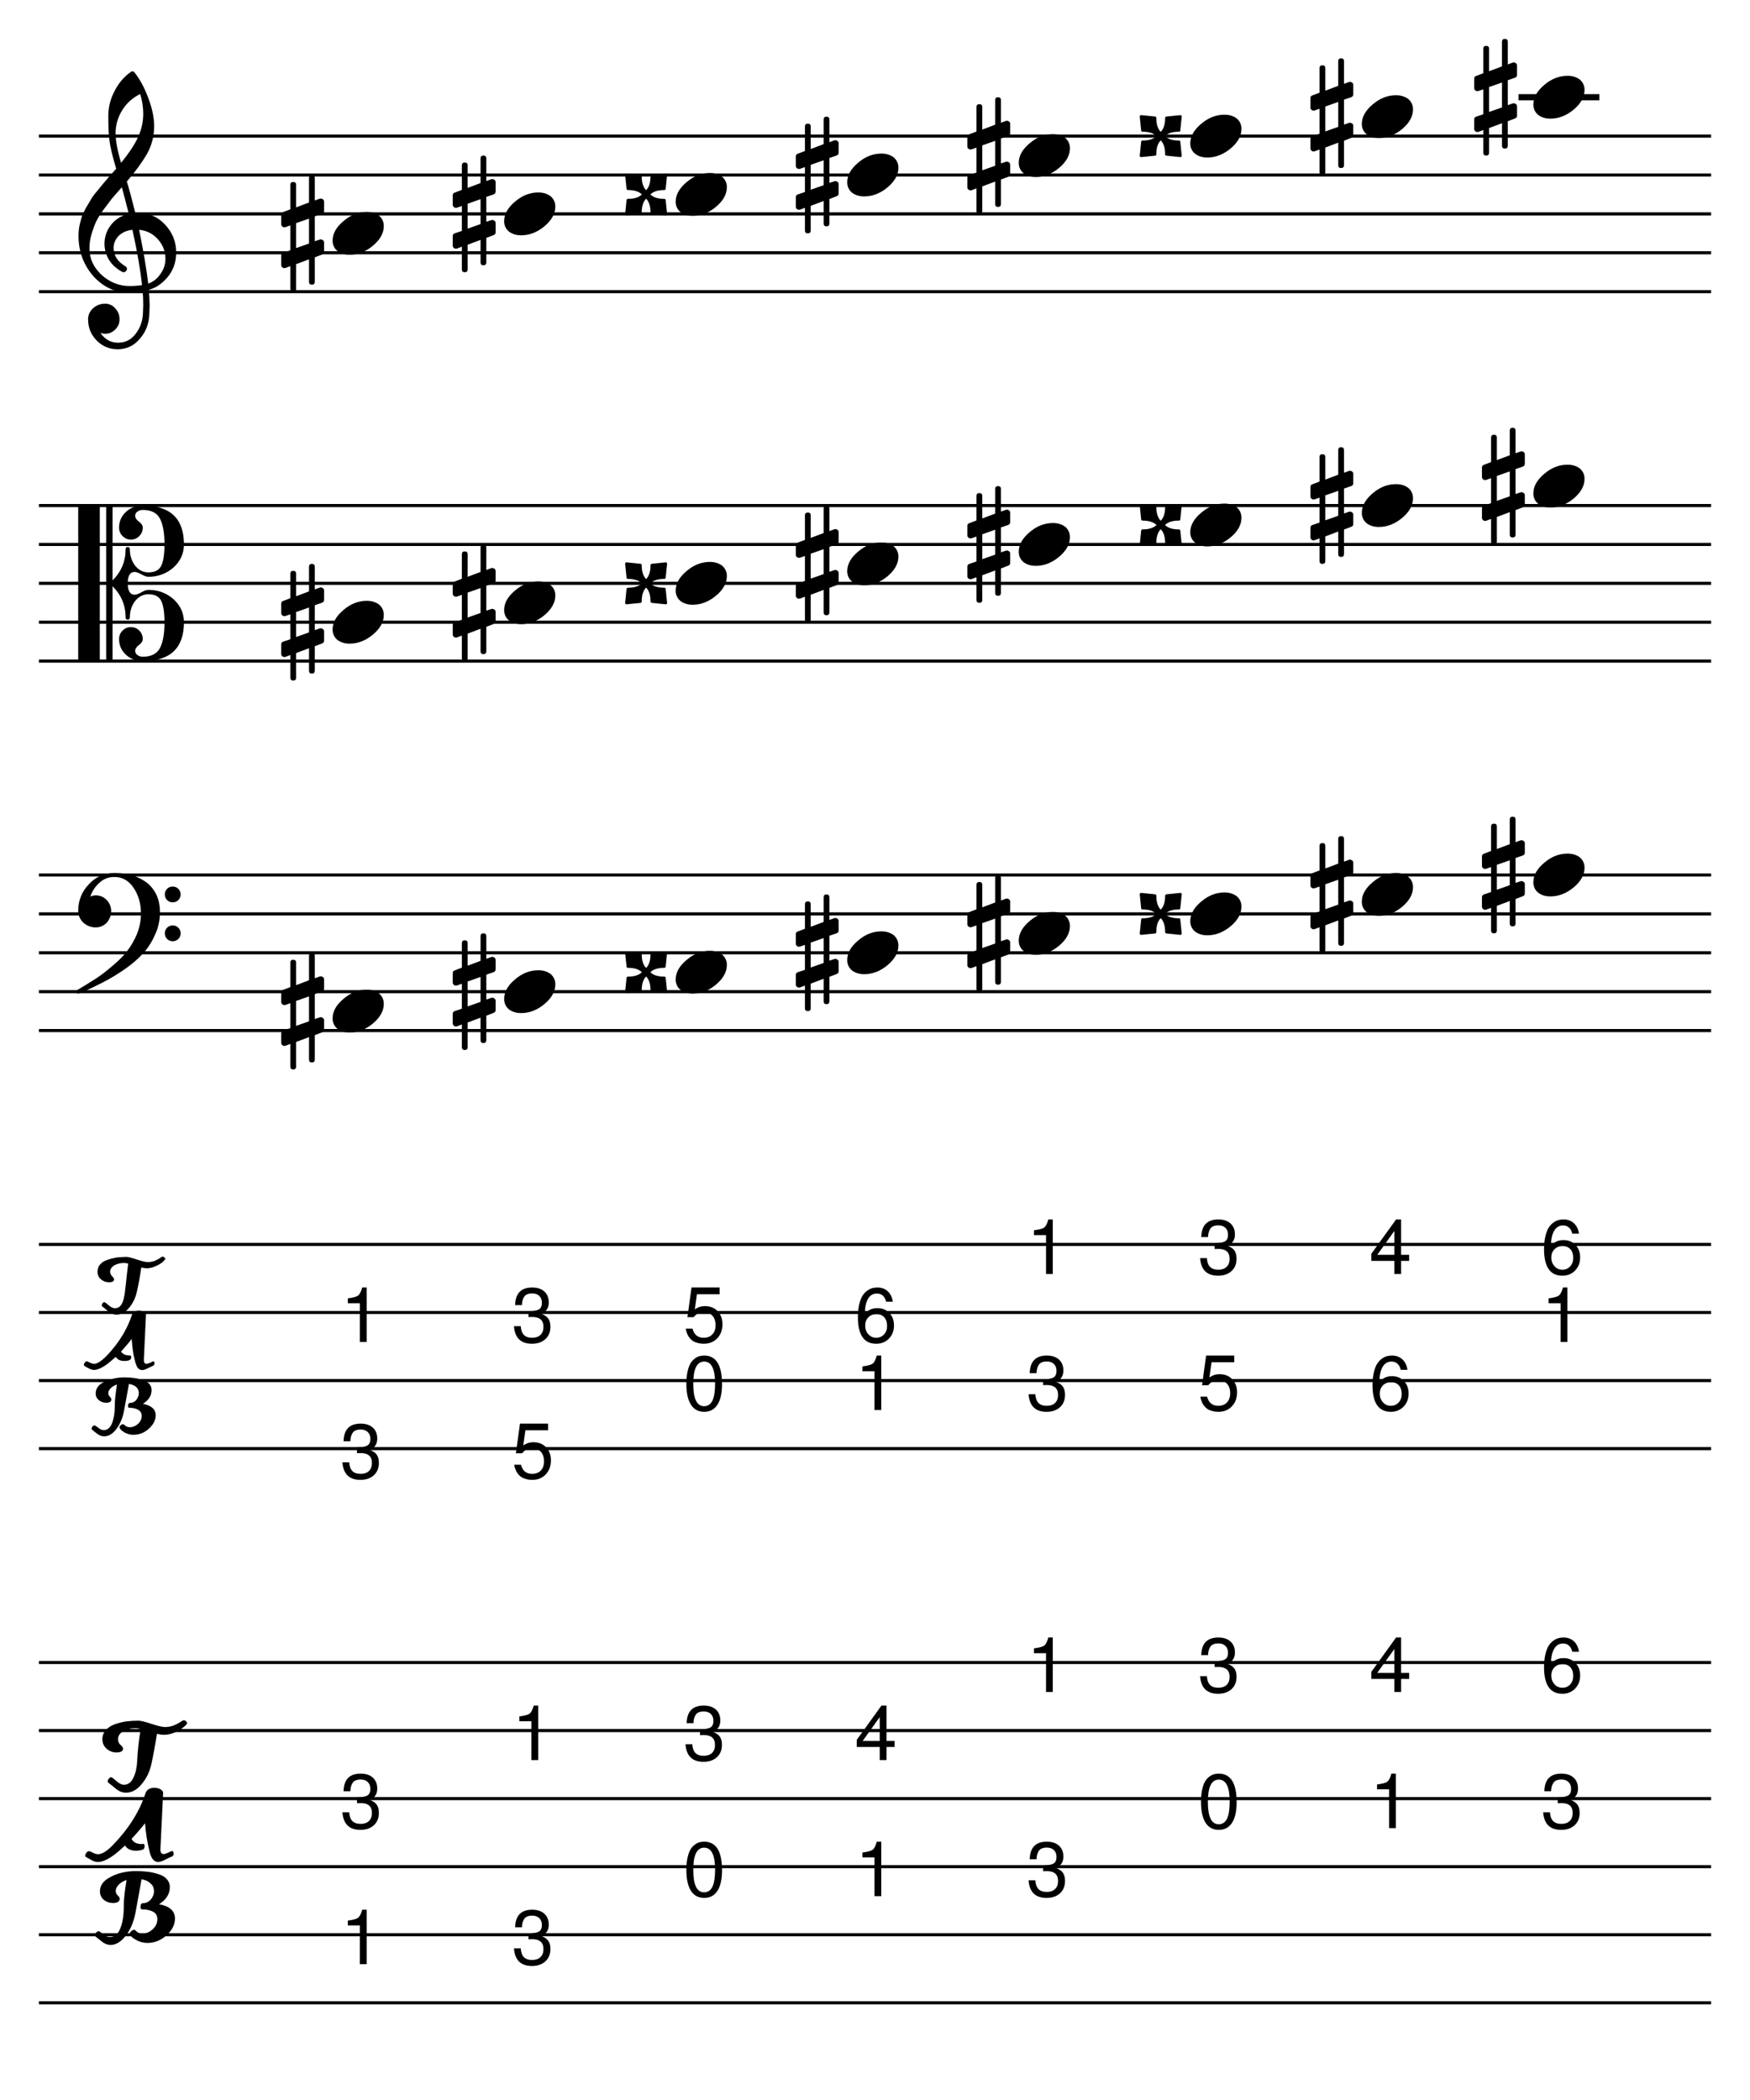 <?xml version="1.0" encoding="UTF-8" standalone="no"?>
<svg width="637.794px" height="765.353px" viewBox="0 0 637.794 765.353"
 xmlns="http://www.w3.org/2000/svg" xmlns:xlink="http://www.w3.org/1999/xlink" version="1.2" baseProfile="tiny">
<title>major (104)</title>
<desc>Generated by MuseScore 3.4.2</desc>
<polyline class="StaffLines" fill="none" stroke="#000000" stroke-width="1.13" stroke-linejoin="bevel" points="14.173,49.606 623.621,49.606"/>
<polyline class="StaffLines" fill="none" stroke="#000000" stroke-width="1.13" stroke-linejoin="bevel" points="14.173,63.779 623.621,63.779"/>
<polyline class="StaffLines" fill="none" stroke="#000000" stroke-width="1.13" stroke-linejoin="bevel" points="14.173,77.953 623.621,77.953"/>
<polyline class="StaffLines" fill="none" stroke="#000000" stroke-width="1.13" stroke-linejoin="bevel" points="14.173,92.126 623.621,92.126"/>
<polyline class="StaffLines" fill="none" stroke="#000000" stroke-width="1.13" stroke-linejoin="bevel" points="14.173,106.299 623.621,106.299"/>
<polyline class="StaffLines" fill="none" stroke="#000000" stroke-width="1.13" stroke-linejoin="bevel" points="14.173,184.252 623.621,184.252"/>
<polyline class="StaffLines" fill="none" stroke="#000000" stroke-width="1.13" stroke-linejoin="bevel" points="14.173,198.425 623.621,198.425"/>
<polyline class="StaffLines" fill="none" stroke="#000000" stroke-width="1.13" stroke-linejoin="bevel" points="14.173,212.598 623.621,212.598"/>
<polyline class="StaffLines" fill="none" stroke="#000000" stroke-width="1.13" stroke-linejoin="bevel" points="14.173,226.772 623.621,226.772"/>
<polyline class="StaffLines" fill="none" stroke="#000000" stroke-width="1.13" stroke-linejoin="bevel" points="14.173,240.945 623.621,240.945"/>
<polyline class="StaffLines" fill="none" stroke="#000000" stroke-width="1.13" stroke-linejoin="bevel" points="14.173,318.898 623.621,318.898"/>
<polyline class="StaffLines" fill="none" stroke="#000000" stroke-width="1.13" stroke-linejoin="bevel" points="14.173,333.071 623.621,333.071"/>
<polyline class="StaffLines" fill="none" stroke="#000000" stroke-width="1.13" stroke-linejoin="bevel" points="14.173,347.244 623.621,347.244"/>
<polyline class="StaffLines" fill="none" stroke="#000000" stroke-width="1.13" stroke-linejoin="bevel" points="14.173,361.417 623.621,361.417"/>
<polyline class="StaffLines" fill="none" stroke="#000000" stroke-width="1.13" stroke-linejoin="bevel" points="14.173,375.591 623.621,375.591"/>
<polyline class="StaffLines" fill="none" stroke="#000000" stroke-width="1.13" stroke-linejoin="bevel" points="14.173,453.543 623.621,453.543"/>
<polyline class="StaffLines" fill="none" stroke="#000000" stroke-width="1.13" stroke-linejoin="bevel" points="14.173,478.346 623.621,478.346"/>
<polyline class="StaffLines" fill="none" stroke="#000000" stroke-width="1.13" stroke-linejoin="bevel" points="14.173,503.15 623.621,503.15"/>
<polyline class="StaffLines" fill="none" stroke="#000000" stroke-width="1.13" stroke-linejoin="bevel" points="14.173,527.953 623.621,527.953"/>
<polyline class="StaffLines" fill="none" stroke="#000000" stroke-width="1.13" stroke-linejoin="bevel" points="14.173,605.906 623.621,605.906"/>
<polyline class="StaffLines" fill="none" stroke="#000000" stroke-width="1.13" stroke-linejoin="bevel" points="14.173,630.709 623.621,630.709"/>
<polyline class="StaffLines" fill="none" stroke="#000000" stroke-width="1.13" stroke-linejoin="bevel" points="14.173,655.512 623.621,655.512"/>
<polyline class="StaffLines" fill="none" stroke="#000000" stroke-width="1.13" stroke-linejoin="bevel" points="14.173,680.315 623.621,680.315"/>
<polyline class="StaffLines" fill="none" stroke="#000000" stroke-width="1.13" stroke-linejoin="bevel" points="14.173,705.118 623.621,705.118"/>
<polyline class="StaffLines" fill="none" stroke="#000000" stroke-width="1.13" stroke-linejoin="bevel" points="14.173,729.921 623.621,729.921"/>
<path class="Accidental" transform="matrix(0.567,0,0,0.567,102.486,368.504)" d="M21.578,31.156 C21.578,32.396 20.961,33.016 19.727,33.016 C18.492,33.016 17.875,32.396 17.875,31.156 L17.875,16.703 L9.578,19.828 L9.578,35.641 C9.578,36.88 8.958,37.5 7.719,37.5 C6.479,37.5 5.859,36.88 5.859,35.641 L5.859,21.094 L2.734,22.266 C2.672,22.328 2.411,22.359 1.953,22.359 C1.432,22.359 0.977,22.164 0.586,21.773 C0.195,21.383 0,20.927 0,20.406 L0,14.359 C0,13.38 0.422,12.76 1.266,12.5 L5.859,10.938 L5.859,-5.078 L2.734,-4 C2.672,-3.938 2.411,-3.906 1.953,-3.906 C1.432,-3.906 0.977,-4.102 0.586,-4.492 C0.195,-4.883 0,-5.339 0,-5.859 L0,-11.922 C0,-12.828 0.422,-13.412 1.266,-13.672 L5.859,-15.438 L5.859,-31.156 C5.859,-32.396 6.479,-33.016 7.719,-33.016 C8.958,-33.016 9.578,-32.396 9.578,-31.156 L9.578,-16.703 L17.875,-19.828 L17.875,-35.641 C17.875,-36.88 18.492,-37.5 19.727,-37.5 C20.961,-37.5 21.578,-36.88 21.578,-35.641 L21.578,-21.094 L24.812,-22.266 C24.875,-22.328 25.099,-22.359 25.484,-22.359 C25.943,-22.359 26.432,-22.167 26.953,-21.781 C27.349,-21.385 27.547,-20.927 27.547,-20.406 L27.547,-14.359 C27.547,-13.443 27.088,-12.823 26.172,-12.5 L21.578,-10.938 L21.578,5.078 L24.812,4 C24.875,3.938 25.099,3.906 25.484,3.906 C25.943,3.906 26.432,4.104 26.953,4.5 C27.349,4.885 27.547,5.339 27.547,5.859 L27.547,11.922 C27.547,12.766 27.088,13.349 26.172,13.672 L21.578,15.438 L21.578,31.156 M17.875,-9.469 L9.578,-6.547 L9.578,9.469 L17.875,6.547 L17.875,-9.469 "/>
<path class="Accidental" transform="matrix(0.567,0,0,0.567,165.003,361.417)" d="M21.578,31.156 C21.578,32.396 20.961,33.016 19.727,33.016 C18.492,33.016 17.875,32.396 17.875,31.156 L17.875,16.703 L9.578,19.828 L9.578,35.641 C9.578,36.88 8.958,37.5 7.719,37.5 C6.479,37.5 5.859,36.88 5.859,35.641 L5.859,21.094 L2.734,22.266 C2.672,22.328 2.411,22.359 1.953,22.359 C1.432,22.359 0.977,22.164 0.586,21.773 C0.195,21.383 0,20.927 0,20.406 L0,14.359 C0,13.38 0.422,12.76 1.266,12.5 L5.859,10.938 L5.859,-5.078 L2.734,-4 C2.672,-3.938 2.411,-3.906 1.953,-3.906 C1.432,-3.906 0.977,-4.102 0.586,-4.492 C0.195,-4.883 0,-5.339 0,-5.859 L0,-11.922 C0,-12.828 0.422,-13.412 1.266,-13.672 L5.859,-15.438 L5.859,-31.156 C5.859,-32.396 6.479,-33.016 7.719,-33.016 C8.958,-33.016 9.578,-32.396 9.578,-31.156 L9.578,-16.703 L17.875,-19.828 L17.875,-35.641 C17.875,-36.88 18.492,-37.5 19.727,-37.5 C20.961,-37.5 21.578,-36.88 21.578,-35.641 L21.578,-21.094 L24.812,-22.266 C24.875,-22.328 25.099,-22.359 25.484,-22.359 C25.943,-22.359 26.432,-22.167 26.953,-21.781 C27.349,-21.385 27.547,-20.927 27.547,-20.406 L27.547,-14.359 C27.547,-13.443 27.088,-12.823 26.172,-12.5 L21.578,-10.938 L21.578,5.078 L24.812,4 C24.875,3.938 25.099,3.906 25.484,3.906 C25.943,3.906 26.432,4.104 26.953,4.5 C27.349,4.885 27.547,5.339 27.547,5.859 L27.547,11.922 C27.547,12.766 27.088,13.349 26.172,13.672 L21.578,15.438 L21.578,31.156 M17.875,-9.469 L9.578,-6.547 L9.578,9.469 L17.875,6.547 L17.875,-9.469 "/>
<path class="Accidental" transform="matrix(0.567,0,0,0.567,228.392,354.331)" d="M15.234,0 C17.12,1.885 20.083,2.828 24.125,2.828 C24.771,2.828 25.094,3.156 25.094,3.812 L25.984,12.5 C26.047,12.76 25.979,12.99 25.781,13.188 C25.583,13.385 25.354,13.484 25.094,13.484 L16.312,12.594 C15.656,12.531 15.328,12.208 15.328,11.625 C15.328,7.583 14.385,4.62 12.5,2.734 C10.615,4.62 9.672,7.583 9.672,11.625 C9.672,12.208 9.38,12.531 8.797,12.594 L-0.094,13.484 C-0.354,13.484 -0.583,13.385 -0.781,13.188 C-0.979,12.99 -1.047,12.76 -0.984,12.5 L-0.094,3.812 C-0.094,3.156 0.229,2.828 0.875,2.828 C4.917,2.828 7.88,1.885 9.766,0 C7.88,-1.885 4.917,-2.828 0.875,-2.828 C0.229,-2.828 -0.094,-3.156 -0.094,-3.812 L-0.984,-12.5 C-1.047,-12.76 -0.979,-12.99 -0.781,-13.188 C-0.583,-13.385 -0.354,-13.484 -0.094,-13.484 L8.797,-12.594 C9.38,-12.531 9.672,-12.208 9.672,-11.625 C9.672,-7.583 10.615,-4.62 12.5,-2.734 C14.385,-4.62 15.328,-7.583 15.328,-11.625 C15.328,-12.208 15.656,-12.531 16.312,-12.594 L25.094,-13.484 C25.354,-13.484 25.583,-13.385 25.781,-13.188 C25.979,-12.99 26.047,-12.76 25.984,-12.5 L25.094,-3.812 C25.094,-3.156 24.771,-2.828 24.125,-2.828 C20.083,-2.828 17.12,-1.885 15.234,0"/>
<path class="Accidental" transform="matrix(0.567,0,0,0.567,290.037,347.244)" d="M21.578,31.156 C21.578,32.396 20.961,33.016 19.727,33.016 C18.492,33.016 17.875,32.396 17.875,31.156 L17.875,16.703 L9.578,19.828 L9.578,35.641 C9.578,36.88 8.958,37.5 7.719,37.5 C6.479,37.5 5.859,36.88 5.859,35.641 L5.859,21.094 L2.734,22.266 C2.672,22.328 2.411,22.359 1.953,22.359 C1.432,22.359 0.977,22.164 0.586,21.773 C0.195,21.383 0,20.927 0,20.406 L0,14.359 C0,13.38 0.422,12.76 1.266,12.5 L5.859,10.938 L5.859,-5.078 L2.734,-4 C2.672,-3.938 2.411,-3.906 1.953,-3.906 C1.432,-3.906 0.977,-4.102 0.586,-4.492 C0.195,-4.883 0,-5.339 0,-5.859 L0,-11.922 C0,-12.828 0.422,-13.412 1.266,-13.672 L5.859,-15.438 L5.859,-31.156 C5.859,-32.396 6.479,-33.016 7.719,-33.016 C8.958,-33.016 9.578,-32.396 9.578,-31.156 L9.578,-16.703 L17.875,-19.828 L17.875,-35.641 C17.875,-36.88 18.492,-37.5 19.727,-37.5 C20.961,-37.5 21.578,-36.88 21.578,-35.641 L21.578,-21.094 L24.812,-22.266 C24.875,-22.328 25.099,-22.359 25.484,-22.359 C25.943,-22.359 26.432,-22.167 26.953,-21.781 C27.349,-21.385 27.547,-20.927 27.547,-20.406 L27.547,-14.359 C27.547,-13.443 27.088,-12.823 26.172,-12.5 L21.578,-10.938 L21.578,5.078 L24.812,4 C24.875,3.938 25.099,3.906 25.484,3.906 C25.943,3.906 26.432,4.104 26.953,4.5 C27.349,4.885 27.547,5.339 27.547,5.859 L27.547,11.922 C27.547,12.766 27.088,13.349 26.172,13.672 L21.578,15.438 L21.578,31.156 M17.875,-9.469 L9.578,-6.547 L9.578,9.469 L17.875,6.547 L17.875,-9.469 "/>
<path class="Accidental" transform="matrix(0.567,0,0,0.567,352.554,340.157)" d="M21.578,31.156 C21.578,32.396 20.961,33.016 19.727,33.016 C18.492,33.016 17.875,32.396 17.875,31.156 L17.875,16.703 L9.578,19.828 L9.578,35.641 C9.578,36.88 8.958,37.5 7.719,37.5 C6.479,37.5 5.859,36.88 5.859,35.641 L5.859,21.094 L2.734,22.266 C2.672,22.328 2.411,22.359 1.953,22.359 C1.432,22.359 0.977,22.164 0.586,21.773 C0.195,21.383 0,20.927 0,20.406 L0,14.359 C0,13.38 0.422,12.76 1.266,12.5 L5.859,10.938 L5.859,-5.078 L2.734,-4 C2.672,-3.938 2.411,-3.906 1.953,-3.906 C1.432,-3.906 0.977,-4.102 0.586,-4.492 C0.195,-4.883 0,-5.339 0,-5.859 L0,-11.922 C0,-12.828 0.422,-13.412 1.266,-13.672 L5.859,-15.438 L5.859,-31.156 C5.859,-32.396 6.479,-33.016 7.719,-33.016 C8.958,-33.016 9.578,-32.396 9.578,-31.156 L9.578,-16.703 L17.875,-19.828 L17.875,-35.641 C17.875,-36.88 18.492,-37.5 19.727,-37.5 C20.961,-37.5 21.578,-36.88 21.578,-35.641 L21.578,-21.094 L24.812,-22.266 C24.875,-22.328 25.099,-22.359 25.484,-22.359 C25.943,-22.359 26.432,-22.167 26.953,-21.781 C27.349,-21.385 27.547,-20.927 27.547,-20.406 L27.547,-14.359 C27.547,-13.443 27.088,-12.823 26.172,-12.5 L21.578,-10.938 L21.578,5.078 L24.812,4 C24.875,3.938 25.099,3.906 25.484,3.906 C25.943,3.906 26.432,4.104 26.953,4.5 C27.349,4.885 27.547,5.339 27.547,5.859 L27.547,11.922 C27.547,12.766 27.088,13.349 26.172,13.672 L21.578,15.438 L21.578,31.156 M17.875,-9.469 L9.578,-6.547 L9.578,9.469 L17.875,6.547 L17.875,-9.469 "/>
<path class="Accidental" transform="matrix(0.567,0,0,0.567,415.944,333.071)" d="M15.234,0 C17.12,1.885 20.083,2.828 24.125,2.828 C24.771,2.828 25.094,3.156 25.094,3.812 L25.984,12.5 C26.047,12.76 25.979,12.99 25.781,13.188 C25.583,13.385 25.354,13.484 25.094,13.484 L16.312,12.594 C15.656,12.531 15.328,12.208 15.328,11.625 C15.328,7.583 14.385,4.62 12.5,2.734 C10.615,4.62 9.672,7.583 9.672,11.625 C9.672,12.208 9.38,12.531 8.797,12.594 L-0.094,13.484 C-0.354,13.484 -0.583,13.385 -0.781,13.188 C-0.979,12.99 -1.047,12.76 -0.984,12.5 L-0.094,3.812 C-0.094,3.156 0.229,2.828 0.875,2.828 C4.917,2.828 7.88,1.885 9.766,0 C7.88,-1.885 4.917,-2.828 0.875,-2.828 C0.229,-2.828 -0.094,-3.156 -0.094,-3.812 L-0.984,-12.5 C-1.047,-12.76 -0.979,-12.99 -0.781,-13.188 C-0.583,-13.385 -0.354,-13.484 -0.094,-13.484 L8.797,-12.594 C9.38,-12.531 9.672,-12.208 9.672,-11.625 C9.672,-7.583 10.615,-4.62 12.5,-2.734 C14.385,-4.62 15.328,-7.583 15.328,-11.625 C15.328,-12.208 15.656,-12.531 16.312,-12.594 L25.094,-13.484 C25.354,-13.484 25.583,-13.385 25.781,-13.188 C25.979,-12.99 26.047,-12.76 25.984,-12.5 L25.094,-3.812 C25.094,-3.156 24.771,-2.828 24.125,-2.828 C20.083,-2.828 17.12,-1.885 15.234,0"/>
<path class="Accidental" transform="matrix(0.567,0,0,0.567,477.588,325.984)" d="M21.578,31.156 C21.578,32.396 20.961,33.016 19.727,33.016 C18.492,33.016 17.875,32.396 17.875,31.156 L17.875,16.703 L9.578,19.828 L9.578,35.641 C9.578,36.88 8.958,37.5 7.719,37.5 C6.479,37.5 5.859,36.88 5.859,35.641 L5.859,21.094 L2.734,22.266 C2.672,22.328 2.411,22.359 1.953,22.359 C1.432,22.359 0.977,22.164 0.586,21.773 C0.195,21.383 0,20.927 0,20.406 L0,14.359 C0,13.38 0.422,12.76 1.266,12.5 L5.859,10.938 L5.859,-5.078 L2.734,-4 C2.672,-3.938 2.411,-3.906 1.953,-3.906 C1.432,-3.906 0.977,-4.102 0.586,-4.492 C0.195,-4.883 0,-5.339 0,-5.859 L0,-11.922 C0,-12.828 0.422,-13.412 1.266,-13.672 L5.859,-15.438 L5.859,-31.156 C5.859,-32.396 6.479,-33.016 7.719,-33.016 C8.958,-33.016 9.578,-32.396 9.578,-31.156 L9.578,-16.703 L17.875,-19.828 L17.875,-35.641 C17.875,-36.88 18.492,-37.5 19.727,-37.5 C20.961,-37.5 21.578,-36.88 21.578,-35.641 L21.578,-21.094 L24.812,-22.266 C24.875,-22.328 25.099,-22.359 25.484,-22.359 C25.943,-22.359 26.432,-22.167 26.953,-21.781 C27.349,-21.385 27.547,-20.927 27.547,-20.406 L27.547,-14.359 C27.547,-13.443 27.088,-12.823 26.172,-12.5 L21.578,-10.938 L21.578,5.078 L24.812,4 C24.875,3.938 25.099,3.906 25.484,3.906 C25.943,3.906 26.432,4.104 26.953,4.5 C27.349,4.885 27.547,5.339 27.547,5.859 L27.547,11.922 C27.547,12.766 27.088,13.349 26.172,13.672 L21.578,15.438 L21.578,31.156 M17.875,-9.469 L9.578,-6.547 L9.578,9.469 L17.875,6.547 L17.875,-9.469 "/>
<path class="Accidental" transform="matrix(0.567,0,0,0.567,540.105,318.898)" d="M21.578,31.156 C21.578,32.396 20.961,33.016 19.727,33.016 C18.492,33.016 17.875,32.396 17.875,31.156 L17.875,16.703 L9.578,19.828 L9.578,35.641 C9.578,36.88 8.958,37.5 7.719,37.5 C6.479,37.5 5.859,36.88 5.859,35.641 L5.859,21.094 L2.734,22.266 C2.672,22.328 2.411,22.359 1.953,22.359 C1.432,22.359 0.977,22.164 0.586,21.773 C0.195,21.383 0,20.927 0,20.406 L0,14.359 C0,13.38 0.422,12.76 1.266,12.5 L5.859,10.938 L5.859,-5.078 L2.734,-4 C2.672,-3.938 2.411,-3.906 1.953,-3.906 C1.432,-3.906 0.977,-4.102 0.586,-4.492 C0.195,-4.883 0,-5.339 0,-5.859 L0,-11.922 C0,-12.828 0.422,-13.412 1.266,-13.672 L5.859,-15.438 L5.859,-31.156 C5.859,-32.396 6.479,-33.016 7.719,-33.016 C8.958,-33.016 9.578,-32.396 9.578,-31.156 L9.578,-16.703 L17.875,-19.828 L17.875,-35.641 C17.875,-36.88 18.492,-37.5 19.727,-37.5 C20.961,-37.5 21.578,-36.88 21.578,-35.641 L21.578,-21.094 L24.812,-22.266 C24.875,-22.328 25.099,-22.359 25.484,-22.359 C25.943,-22.359 26.432,-22.167 26.953,-21.781 C27.349,-21.385 27.547,-20.927 27.547,-20.406 L27.547,-14.359 C27.547,-13.443 27.088,-12.823 26.172,-12.5 L21.578,-10.938 L21.578,5.078 L24.812,4 C24.875,3.938 25.099,3.906 25.484,3.906 C25.943,3.906 26.432,4.104 26.953,4.5 C27.349,4.885 27.547,5.339 27.547,5.859 L27.547,11.922 C27.547,12.766 27.088,13.349 26.172,13.672 L21.578,15.438 L21.578,31.156 M17.875,-9.469 L9.578,-6.547 L9.578,9.469 L17.875,6.547 L17.875,-9.469 "/>
<path class="Accidental" transform="matrix(0.567,0,0,0.567,102.486,226.772)" d="M21.578,31.156 C21.578,32.396 20.961,33.016 19.727,33.016 C18.492,33.016 17.875,32.396 17.875,31.156 L17.875,16.703 L9.578,19.828 L9.578,35.641 C9.578,36.88 8.958,37.5 7.719,37.5 C6.479,37.5 5.859,36.88 5.859,35.641 L5.859,21.094 L2.734,22.266 C2.672,22.328 2.411,22.359 1.953,22.359 C1.432,22.359 0.977,22.164 0.586,21.773 C0.195,21.383 0,20.927 0,20.406 L0,14.359 C0,13.38 0.422,12.76 1.266,12.5 L5.859,10.938 L5.859,-5.078 L2.734,-4 C2.672,-3.938 2.411,-3.906 1.953,-3.906 C1.432,-3.906 0.977,-4.102 0.586,-4.492 C0.195,-4.883 0,-5.339 0,-5.859 L0,-11.922 C0,-12.828 0.422,-13.412 1.266,-13.672 L5.859,-15.438 L5.859,-31.156 C5.859,-32.396 6.479,-33.016 7.719,-33.016 C8.958,-33.016 9.578,-32.396 9.578,-31.156 L9.578,-16.703 L17.875,-19.828 L17.875,-35.641 C17.875,-36.88 18.492,-37.5 19.727,-37.5 C20.961,-37.5 21.578,-36.88 21.578,-35.641 L21.578,-21.094 L24.812,-22.266 C24.875,-22.328 25.099,-22.359 25.484,-22.359 C25.943,-22.359 26.432,-22.167 26.953,-21.781 C27.349,-21.385 27.547,-20.927 27.547,-20.406 L27.547,-14.359 C27.547,-13.443 27.088,-12.823 26.172,-12.5 L21.578,-10.938 L21.578,5.078 L24.812,4 C24.875,3.938 25.099,3.906 25.484,3.906 C25.943,3.906 26.432,4.104 26.953,4.5 C27.349,4.885 27.547,5.339 27.547,5.859 L27.547,11.922 C27.547,12.766 27.088,13.349 26.172,13.672 L21.578,15.438 L21.578,31.156 M17.875,-9.469 L9.578,-6.547 L9.578,9.469 L17.875,6.547 L17.875,-9.469 "/>
<path class="Accidental" transform="matrix(0.567,0,0,0.567,165.003,219.685)" d="M21.578,31.156 C21.578,32.396 20.961,33.016 19.727,33.016 C18.492,33.016 17.875,32.396 17.875,31.156 L17.875,16.703 L9.578,19.828 L9.578,35.641 C9.578,36.88 8.958,37.5 7.719,37.5 C6.479,37.5 5.859,36.88 5.859,35.641 L5.859,21.094 L2.734,22.266 C2.672,22.328 2.411,22.359 1.953,22.359 C1.432,22.359 0.977,22.164 0.586,21.773 C0.195,21.383 0,20.927 0,20.406 L0,14.359 C0,13.38 0.422,12.76 1.266,12.5 L5.859,10.938 L5.859,-5.078 L2.734,-4 C2.672,-3.938 2.411,-3.906 1.953,-3.906 C1.432,-3.906 0.977,-4.102 0.586,-4.492 C0.195,-4.883 0,-5.339 0,-5.859 L0,-11.922 C0,-12.828 0.422,-13.412 1.266,-13.672 L5.859,-15.438 L5.859,-31.156 C5.859,-32.396 6.479,-33.016 7.719,-33.016 C8.958,-33.016 9.578,-32.396 9.578,-31.156 L9.578,-16.703 L17.875,-19.828 L17.875,-35.641 C17.875,-36.88 18.492,-37.5 19.727,-37.5 C20.961,-37.5 21.578,-36.88 21.578,-35.641 L21.578,-21.094 L24.812,-22.266 C24.875,-22.328 25.099,-22.359 25.484,-22.359 C25.943,-22.359 26.432,-22.167 26.953,-21.781 C27.349,-21.385 27.547,-20.927 27.547,-20.406 L27.547,-14.359 C27.547,-13.443 27.088,-12.823 26.172,-12.5 L21.578,-10.938 L21.578,5.078 L24.812,4 C24.875,3.938 25.099,3.906 25.484,3.906 C25.943,3.906 26.432,4.104 26.953,4.5 C27.349,4.885 27.547,5.339 27.547,5.859 L27.547,11.922 C27.547,12.766 27.088,13.349 26.172,13.672 L21.578,15.438 L21.578,31.156 M17.875,-9.469 L9.578,-6.547 L9.578,9.469 L17.875,6.547 L17.875,-9.469 "/>
<path class="Accidental" transform="matrix(0.567,0,0,0.567,228.392,212.598)" d="M15.234,0 C17.12,1.885 20.083,2.828 24.125,2.828 C24.771,2.828 25.094,3.156 25.094,3.812 L25.984,12.5 C26.047,12.76 25.979,12.99 25.781,13.188 C25.583,13.385 25.354,13.484 25.094,13.484 L16.312,12.594 C15.656,12.531 15.328,12.208 15.328,11.625 C15.328,7.583 14.385,4.62 12.5,2.734 C10.615,4.62 9.672,7.583 9.672,11.625 C9.672,12.208 9.38,12.531 8.797,12.594 L-0.094,13.484 C-0.354,13.484 -0.583,13.385 -0.781,13.188 C-0.979,12.99 -1.047,12.76 -0.984,12.5 L-0.094,3.812 C-0.094,3.156 0.229,2.828 0.875,2.828 C4.917,2.828 7.88,1.885 9.766,0 C7.88,-1.885 4.917,-2.828 0.875,-2.828 C0.229,-2.828 -0.094,-3.156 -0.094,-3.812 L-0.984,-12.5 C-1.047,-12.76 -0.979,-12.99 -0.781,-13.188 C-0.583,-13.385 -0.354,-13.484 -0.094,-13.484 L8.797,-12.594 C9.38,-12.531 9.672,-12.208 9.672,-11.625 C9.672,-7.583 10.615,-4.62 12.5,-2.734 C14.385,-4.62 15.328,-7.583 15.328,-11.625 C15.328,-12.208 15.656,-12.531 16.312,-12.594 L25.094,-13.484 C25.354,-13.484 25.583,-13.385 25.781,-13.188 C25.979,-12.99 26.047,-12.76 25.984,-12.5 L25.094,-3.812 C25.094,-3.156 24.771,-2.828 24.125,-2.828 C20.083,-2.828 17.12,-1.885 15.234,0"/>
<path class="Accidental" transform="matrix(0.567,0,0,0.567,290.037,205.512)" d="M21.578,31.156 C21.578,32.396 20.961,33.016 19.727,33.016 C18.492,33.016 17.875,32.396 17.875,31.156 L17.875,16.703 L9.578,19.828 L9.578,35.641 C9.578,36.88 8.958,37.5 7.719,37.5 C6.479,37.5 5.859,36.88 5.859,35.641 L5.859,21.094 L2.734,22.266 C2.672,22.328 2.411,22.359 1.953,22.359 C1.432,22.359 0.977,22.164 0.586,21.773 C0.195,21.383 0,20.927 0,20.406 L0,14.359 C0,13.38 0.422,12.76 1.266,12.5 L5.859,10.938 L5.859,-5.078 L2.734,-4 C2.672,-3.938 2.411,-3.906 1.953,-3.906 C1.432,-3.906 0.977,-4.102 0.586,-4.492 C0.195,-4.883 0,-5.339 0,-5.859 L0,-11.922 C0,-12.828 0.422,-13.412 1.266,-13.672 L5.859,-15.438 L5.859,-31.156 C5.859,-32.396 6.479,-33.016 7.719,-33.016 C8.958,-33.016 9.578,-32.396 9.578,-31.156 L9.578,-16.703 L17.875,-19.828 L17.875,-35.641 C17.875,-36.88 18.492,-37.5 19.727,-37.5 C20.961,-37.5 21.578,-36.88 21.578,-35.641 L21.578,-21.094 L24.812,-22.266 C24.875,-22.328 25.099,-22.359 25.484,-22.359 C25.943,-22.359 26.432,-22.167 26.953,-21.781 C27.349,-21.385 27.547,-20.927 27.547,-20.406 L27.547,-14.359 C27.547,-13.443 27.088,-12.823 26.172,-12.5 L21.578,-10.938 L21.578,5.078 L24.812,4 C24.875,3.938 25.099,3.906 25.484,3.906 C25.943,3.906 26.432,4.104 26.953,4.5 C27.349,4.885 27.547,5.339 27.547,5.859 L27.547,11.922 C27.547,12.766 27.088,13.349 26.172,13.672 L21.578,15.438 L21.578,31.156 M17.875,-9.469 L9.578,-6.547 L9.578,9.469 L17.875,6.547 L17.875,-9.469 "/>
<path class="Accidental" transform="matrix(0.567,0,0,0.567,352.554,198.425)" d="M21.578,31.156 C21.578,32.396 20.961,33.016 19.727,33.016 C18.492,33.016 17.875,32.396 17.875,31.156 L17.875,16.703 L9.578,19.828 L9.578,35.641 C9.578,36.88 8.958,37.5 7.719,37.5 C6.479,37.5 5.859,36.88 5.859,35.641 L5.859,21.094 L2.734,22.266 C2.672,22.328 2.411,22.359 1.953,22.359 C1.432,22.359 0.977,22.164 0.586,21.773 C0.195,21.383 0,20.927 0,20.406 L0,14.359 C0,13.38 0.422,12.76 1.266,12.5 L5.859,10.938 L5.859,-5.078 L2.734,-4 C2.672,-3.938 2.411,-3.906 1.953,-3.906 C1.432,-3.906 0.977,-4.102 0.586,-4.492 C0.195,-4.883 0,-5.339 0,-5.859 L0,-11.922 C0,-12.828 0.422,-13.412 1.266,-13.672 L5.859,-15.438 L5.859,-31.156 C5.859,-32.396 6.479,-33.016 7.719,-33.016 C8.958,-33.016 9.578,-32.396 9.578,-31.156 L9.578,-16.703 L17.875,-19.828 L17.875,-35.641 C17.875,-36.88 18.492,-37.5 19.727,-37.5 C20.961,-37.5 21.578,-36.88 21.578,-35.641 L21.578,-21.094 L24.812,-22.266 C24.875,-22.328 25.099,-22.359 25.484,-22.359 C25.943,-22.359 26.432,-22.167 26.953,-21.781 C27.349,-21.385 27.547,-20.927 27.547,-20.406 L27.547,-14.359 C27.547,-13.443 27.088,-12.823 26.172,-12.5 L21.578,-10.938 L21.578,5.078 L24.812,4 C24.875,3.938 25.099,3.906 25.484,3.906 C25.943,3.906 26.432,4.104 26.953,4.5 C27.349,4.885 27.547,5.339 27.547,5.859 L27.547,11.922 C27.547,12.766 27.088,13.349 26.172,13.672 L21.578,15.438 L21.578,31.156 M17.875,-9.469 L9.578,-6.547 L9.578,9.469 L17.875,6.547 L17.875,-9.469 "/>
<path class="Accidental" transform="matrix(0.567,0,0,0.567,415.944,191.339)" d="M15.234,0 C17.12,1.885 20.083,2.828 24.125,2.828 C24.771,2.828 25.094,3.156 25.094,3.812 L25.984,12.5 C26.047,12.76 25.979,12.99 25.781,13.188 C25.583,13.385 25.354,13.484 25.094,13.484 L16.312,12.594 C15.656,12.531 15.328,12.208 15.328,11.625 C15.328,7.583 14.385,4.62 12.5,2.734 C10.615,4.62 9.672,7.583 9.672,11.625 C9.672,12.208 9.38,12.531 8.797,12.594 L-0.094,13.484 C-0.354,13.484 -0.583,13.385 -0.781,13.188 C-0.979,12.99 -1.047,12.76 -0.984,12.5 L-0.094,3.812 C-0.094,3.156 0.229,2.828 0.875,2.828 C4.917,2.828 7.88,1.885 9.766,0 C7.88,-1.885 4.917,-2.828 0.875,-2.828 C0.229,-2.828 -0.094,-3.156 -0.094,-3.812 L-0.984,-12.5 C-1.047,-12.76 -0.979,-12.99 -0.781,-13.188 C-0.583,-13.385 -0.354,-13.484 -0.094,-13.484 L8.797,-12.594 C9.38,-12.531 9.672,-12.208 9.672,-11.625 C9.672,-7.583 10.615,-4.62 12.5,-2.734 C14.385,-4.62 15.328,-7.583 15.328,-11.625 C15.328,-12.208 15.656,-12.531 16.312,-12.594 L25.094,-13.484 C25.354,-13.484 25.583,-13.385 25.781,-13.188 C25.979,-12.99 26.047,-12.76 25.984,-12.5 L25.094,-3.812 C25.094,-3.156 24.771,-2.828 24.125,-2.828 C20.083,-2.828 17.12,-1.885 15.234,0"/>
<path class="Accidental" transform="matrix(0.567,0,0,0.567,477.588,184.252)" d="M21.578,31.156 C21.578,32.396 20.961,33.016 19.727,33.016 C18.492,33.016 17.875,32.396 17.875,31.156 L17.875,16.703 L9.578,19.828 L9.578,35.641 C9.578,36.88 8.958,37.5 7.719,37.5 C6.479,37.5 5.859,36.88 5.859,35.641 L5.859,21.094 L2.734,22.266 C2.672,22.328 2.411,22.359 1.953,22.359 C1.432,22.359 0.977,22.164 0.586,21.773 C0.195,21.383 0,20.927 0,20.406 L0,14.359 C0,13.38 0.422,12.76 1.266,12.5 L5.859,10.938 L5.859,-5.078 L2.734,-4 C2.672,-3.938 2.411,-3.906 1.953,-3.906 C1.432,-3.906 0.977,-4.102 0.586,-4.492 C0.195,-4.883 0,-5.339 0,-5.859 L0,-11.922 C0,-12.828 0.422,-13.412 1.266,-13.672 L5.859,-15.438 L5.859,-31.156 C5.859,-32.396 6.479,-33.016 7.719,-33.016 C8.958,-33.016 9.578,-32.396 9.578,-31.156 L9.578,-16.703 L17.875,-19.828 L17.875,-35.641 C17.875,-36.88 18.492,-37.5 19.727,-37.5 C20.961,-37.5 21.578,-36.88 21.578,-35.641 L21.578,-21.094 L24.812,-22.266 C24.875,-22.328 25.099,-22.359 25.484,-22.359 C25.943,-22.359 26.432,-22.167 26.953,-21.781 C27.349,-21.385 27.547,-20.927 27.547,-20.406 L27.547,-14.359 C27.547,-13.443 27.088,-12.823 26.172,-12.5 L21.578,-10.938 L21.578,5.078 L24.812,4 C24.875,3.938 25.099,3.906 25.484,3.906 C25.943,3.906 26.432,4.104 26.953,4.5 C27.349,4.885 27.547,5.339 27.547,5.859 L27.547,11.922 C27.547,12.766 27.088,13.349 26.172,13.672 L21.578,15.438 L21.578,31.156 M17.875,-9.469 L9.578,-6.547 L9.578,9.469 L17.875,6.547 L17.875,-9.469 "/>
<path class="Accidental" transform="matrix(0.567,0,0,0.567,540.105,177.165)" d="M21.578,31.156 C21.578,32.396 20.961,33.016 19.727,33.016 C18.492,33.016 17.875,32.396 17.875,31.156 L17.875,16.703 L9.578,19.828 L9.578,35.641 C9.578,36.88 8.958,37.5 7.719,37.5 C6.479,37.5 5.859,36.88 5.859,35.641 L5.859,21.094 L2.734,22.266 C2.672,22.328 2.411,22.359 1.953,22.359 C1.432,22.359 0.977,22.164 0.586,21.773 C0.195,21.383 0,20.927 0,20.406 L0,14.359 C0,13.38 0.422,12.76 1.266,12.5 L5.859,10.938 L5.859,-5.078 L2.734,-4 C2.672,-3.938 2.411,-3.906 1.953,-3.906 C1.432,-3.906 0.977,-4.102 0.586,-4.492 C0.195,-4.883 0,-5.339 0,-5.859 L0,-11.922 C0,-12.828 0.422,-13.412 1.266,-13.672 L5.859,-15.438 L5.859,-31.156 C5.859,-32.396 6.479,-33.016 7.719,-33.016 C8.958,-33.016 9.578,-32.396 9.578,-31.156 L9.578,-16.703 L17.875,-19.828 L17.875,-35.641 C17.875,-36.88 18.492,-37.5 19.727,-37.5 C20.961,-37.5 21.578,-36.88 21.578,-35.641 L21.578,-21.094 L24.812,-22.266 C24.875,-22.328 25.099,-22.359 25.484,-22.359 C25.943,-22.359 26.432,-22.167 26.953,-21.781 C27.349,-21.385 27.547,-20.927 27.547,-20.406 L27.547,-14.359 C27.547,-13.443 27.088,-12.823 26.172,-12.5 L21.578,-10.938 L21.578,5.078 L24.812,4 C24.875,3.938 25.099,3.906 25.484,3.906 C25.943,3.906 26.432,4.104 26.953,4.5 C27.349,4.885 27.547,5.339 27.547,5.859 L27.547,11.922 C27.547,12.766 27.088,13.349 26.172,13.672 L21.578,15.438 L21.578,31.156 M17.875,-9.469 L9.578,-6.547 L9.578,9.469 L17.875,6.547 L17.875,-9.469 "/>
<path class="Accidental" transform="matrix(0.567,0,0,0.567,102.486,85.039)" d="M21.578,31.156 C21.578,32.396 20.961,33.016 19.727,33.016 C18.492,33.016 17.875,32.396 17.875,31.156 L17.875,16.703 L9.578,19.828 L9.578,35.641 C9.578,36.88 8.958,37.5 7.719,37.5 C6.479,37.5 5.859,36.88 5.859,35.641 L5.859,21.094 L2.734,22.266 C2.672,22.328 2.411,22.359 1.953,22.359 C1.432,22.359 0.977,22.164 0.586,21.773 C0.195,21.383 0,20.927 0,20.406 L0,14.359 C0,13.38 0.422,12.76 1.266,12.5 L5.859,10.938 L5.859,-5.078 L2.734,-4 C2.672,-3.938 2.411,-3.906 1.953,-3.906 C1.432,-3.906 0.977,-4.102 0.586,-4.492 C0.195,-4.883 0,-5.339 0,-5.859 L0,-11.922 C0,-12.828 0.422,-13.412 1.266,-13.672 L5.859,-15.438 L5.859,-31.156 C5.859,-32.396 6.479,-33.016 7.719,-33.016 C8.958,-33.016 9.578,-32.396 9.578,-31.156 L9.578,-16.703 L17.875,-19.828 L17.875,-35.641 C17.875,-36.88 18.492,-37.5 19.727,-37.5 C20.961,-37.5 21.578,-36.88 21.578,-35.641 L21.578,-21.094 L24.812,-22.266 C24.875,-22.328 25.099,-22.359 25.484,-22.359 C25.943,-22.359 26.432,-22.167 26.953,-21.781 C27.349,-21.385 27.547,-20.927 27.547,-20.406 L27.547,-14.359 C27.547,-13.443 27.088,-12.823 26.172,-12.5 L21.578,-10.938 L21.578,5.078 L24.812,4 C24.875,3.938 25.099,3.906 25.484,3.906 C25.943,3.906 26.432,4.104 26.953,4.5 C27.349,4.885 27.547,5.339 27.547,5.859 L27.547,11.922 C27.547,12.766 27.088,13.349 26.172,13.672 L21.578,15.438 L21.578,31.156 M17.875,-9.469 L9.578,-6.547 L9.578,9.469 L17.875,6.547 L17.875,-9.469 "/>
<path class="Accidental" transform="matrix(0.567,0,0,0.567,165.003,77.953)" d="M21.578,31.156 C21.578,32.396 20.961,33.016 19.727,33.016 C18.492,33.016 17.875,32.396 17.875,31.156 L17.875,16.703 L9.578,19.828 L9.578,35.641 C9.578,36.88 8.958,37.5 7.719,37.5 C6.479,37.5 5.859,36.88 5.859,35.641 L5.859,21.094 L2.734,22.266 C2.672,22.328 2.411,22.359 1.953,22.359 C1.432,22.359 0.977,22.164 0.586,21.773 C0.195,21.383 0,20.927 0,20.406 L0,14.359 C0,13.38 0.422,12.76 1.266,12.5 L5.859,10.938 L5.859,-5.078 L2.734,-4 C2.672,-3.938 2.411,-3.906 1.953,-3.906 C1.432,-3.906 0.977,-4.102 0.586,-4.492 C0.195,-4.883 0,-5.339 0,-5.859 L0,-11.922 C0,-12.828 0.422,-13.412 1.266,-13.672 L5.859,-15.438 L5.859,-31.156 C5.859,-32.396 6.479,-33.016 7.719,-33.016 C8.958,-33.016 9.578,-32.396 9.578,-31.156 L9.578,-16.703 L17.875,-19.828 L17.875,-35.641 C17.875,-36.88 18.492,-37.5 19.727,-37.5 C20.961,-37.5 21.578,-36.88 21.578,-35.641 L21.578,-21.094 L24.812,-22.266 C24.875,-22.328 25.099,-22.359 25.484,-22.359 C25.943,-22.359 26.432,-22.167 26.953,-21.781 C27.349,-21.385 27.547,-20.927 27.547,-20.406 L27.547,-14.359 C27.547,-13.443 27.088,-12.823 26.172,-12.5 L21.578,-10.938 L21.578,5.078 L24.812,4 C24.875,3.938 25.099,3.906 25.484,3.906 C25.943,3.906 26.432,4.104 26.953,4.5 C27.349,4.885 27.547,5.339 27.547,5.859 L27.547,11.922 C27.547,12.766 27.088,13.349 26.172,13.672 L21.578,15.438 L21.578,31.156 M17.875,-9.469 L9.578,-6.547 L9.578,9.469 L17.875,6.547 L17.875,-9.469 "/>
<path class="Accidental" transform="matrix(0.567,0,0,0.567,228.392,70.866)" d="M15.234,0 C17.12,1.885 20.083,2.828 24.125,2.828 C24.771,2.828 25.094,3.156 25.094,3.812 L25.984,12.5 C26.047,12.76 25.979,12.99 25.781,13.188 C25.583,13.385 25.354,13.484 25.094,13.484 L16.312,12.594 C15.656,12.531 15.328,12.208 15.328,11.625 C15.328,7.583 14.385,4.62 12.5,2.734 C10.615,4.62 9.672,7.583 9.672,11.625 C9.672,12.208 9.38,12.531 8.797,12.594 L-0.094,13.484 C-0.354,13.484 -0.583,13.385 -0.781,13.188 C-0.979,12.99 -1.047,12.76 -0.984,12.5 L-0.094,3.812 C-0.094,3.156 0.229,2.828 0.875,2.828 C4.917,2.828 7.88,1.885 9.766,0 C7.88,-1.885 4.917,-2.828 0.875,-2.828 C0.229,-2.828 -0.094,-3.156 -0.094,-3.812 L-0.984,-12.5 C-1.047,-12.76 -0.979,-12.99 -0.781,-13.188 C-0.583,-13.385 -0.354,-13.484 -0.094,-13.484 L8.797,-12.594 C9.38,-12.531 9.672,-12.208 9.672,-11.625 C9.672,-7.583 10.615,-4.62 12.5,-2.734 C14.385,-4.62 15.328,-7.583 15.328,-11.625 C15.328,-12.208 15.656,-12.531 16.312,-12.594 L25.094,-13.484 C25.354,-13.484 25.583,-13.385 25.781,-13.188 C25.979,-12.99 26.047,-12.76 25.984,-12.5 L25.094,-3.812 C25.094,-3.156 24.771,-2.828 24.125,-2.828 C20.083,-2.828 17.12,-1.885 15.234,0"/>
<path class="Accidental" transform="matrix(0.567,0,0,0.567,290.037,63.779)" d="M21.578,31.156 C21.578,32.396 20.961,33.016 19.727,33.016 C18.492,33.016 17.875,32.396 17.875,31.156 L17.875,16.703 L9.578,19.828 L9.578,35.641 C9.578,36.88 8.958,37.5 7.719,37.5 C6.479,37.5 5.859,36.88 5.859,35.641 L5.859,21.094 L2.734,22.266 C2.672,22.328 2.411,22.359 1.953,22.359 C1.432,22.359 0.977,22.164 0.586,21.773 C0.195,21.383 0,20.927 0,20.406 L0,14.359 C0,13.38 0.422,12.76 1.266,12.5 L5.859,10.938 L5.859,-5.078 L2.734,-4 C2.672,-3.938 2.411,-3.906 1.953,-3.906 C1.432,-3.906 0.977,-4.102 0.586,-4.492 C0.195,-4.883 0,-5.339 0,-5.859 L0,-11.922 C0,-12.828 0.422,-13.412 1.266,-13.672 L5.859,-15.438 L5.859,-31.156 C5.859,-32.396 6.479,-33.016 7.719,-33.016 C8.958,-33.016 9.578,-32.396 9.578,-31.156 L9.578,-16.703 L17.875,-19.828 L17.875,-35.641 C17.875,-36.88 18.492,-37.5 19.727,-37.5 C20.961,-37.5 21.578,-36.88 21.578,-35.641 L21.578,-21.094 L24.812,-22.266 C24.875,-22.328 25.099,-22.359 25.484,-22.359 C25.943,-22.359 26.432,-22.167 26.953,-21.781 C27.349,-21.385 27.547,-20.927 27.547,-20.406 L27.547,-14.359 C27.547,-13.443 27.088,-12.823 26.172,-12.5 L21.578,-10.938 L21.578,5.078 L24.812,4 C24.875,3.938 25.099,3.906 25.484,3.906 C25.943,3.906 26.432,4.104 26.953,4.5 C27.349,4.885 27.547,5.339 27.547,5.859 L27.547,11.922 C27.547,12.766 27.088,13.349 26.172,13.672 L21.578,15.438 L21.578,31.156 M17.875,-9.469 L9.578,-6.547 L9.578,9.469 L17.875,6.547 L17.875,-9.469 "/>
<path class="Accidental" transform="matrix(0.567,0,0,0.567,352.554,56.693)" d="M21.578,31.156 C21.578,32.396 20.961,33.016 19.727,33.016 C18.492,33.016 17.875,32.396 17.875,31.156 L17.875,16.703 L9.578,19.828 L9.578,35.641 C9.578,36.88 8.958,37.5 7.719,37.5 C6.479,37.5 5.859,36.88 5.859,35.641 L5.859,21.094 L2.734,22.266 C2.672,22.328 2.411,22.359 1.953,22.359 C1.432,22.359 0.977,22.164 0.586,21.773 C0.195,21.383 0,20.927 0,20.406 L0,14.359 C0,13.38 0.422,12.76 1.266,12.5 L5.859,10.938 L5.859,-5.078 L2.734,-4 C2.672,-3.938 2.411,-3.906 1.953,-3.906 C1.432,-3.906 0.977,-4.102 0.586,-4.492 C0.195,-4.883 0,-5.339 0,-5.859 L0,-11.922 C0,-12.828 0.422,-13.412 1.266,-13.672 L5.859,-15.438 L5.859,-31.156 C5.859,-32.396 6.479,-33.016 7.719,-33.016 C8.958,-33.016 9.578,-32.396 9.578,-31.156 L9.578,-16.703 L17.875,-19.828 L17.875,-35.641 C17.875,-36.88 18.492,-37.5 19.727,-37.5 C20.961,-37.5 21.578,-36.88 21.578,-35.641 L21.578,-21.094 L24.812,-22.266 C24.875,-22.328 25.099,-22.359 25.484,-22.359 C25.943,-22.359 26.432,-22.167 26.953,-21.781 C27.349,-21.385 27.547,-20.927 27.547,-20.406 L27.547,-14.359 C27.547,-13.443 27.088,-12.823 26.172,-12.5 L21.578,-10.938 L21.578,5.078 L24.812,4 C24.875,3.938 25.099,3.906 25.484,3.906 C25.943,3.906 26.432,4.104 26.953,4.5 C27.349,4.885 27.547,5.339 27.547,5.859 L27.547,11.922 C27.547,12.766 27.088,13.349 26.172,13.672 L21.578,15.438 L21.578,31.156 M17.875,-9.469 L9.578,-6.547 L9.578,9.469 L17.875,6.547 L17.875,-9.469 "/>
<path class="Accidental" transform="matrix(0.567,0,0,0.567,415.944,49.606)" d="M15.234,0 C17.12,1.885 20.083,2.828 24.125,2.828 C24.771,2.828 25.094,3.156 25.094,3.812 L25.984,12.5 C26.047,12.76 25.979,12.99 25.781,13.188 C25.583,13.385 25.354,13.484 25.094,13.484 L16.312,12.594 C15.656,12.531 15.328,12.208 15.328,11.625 C15.328,7.583 14.385,4.62 12.5,2.734 C10.615,4.62 9.672,7.583 9.672,11.625 C9.672,12.208 9.38,12.531 8.797,12.594 L-0.094,13.484 C-0.354,13.484 -0.583,13.385 -0.781,13.188 C-0.979,12.99 -1.047,12.76 -0.984,12.5 L-0.094,3.812 C-0.094,3.156 0.229,2.828 0.875,2.828 C4.917,2.828 7.88,1.885 9.766,0 C7.88,-1.885 4.917,-2.828 0.875,-2.828 C0.229,-2.828 -0.094,-3.156 -0.094,-3.812 L-0.984,-12.5 C-1.047,-12.76 -0.979,-12.99 -0.781,-13.188 C-0.583,-13.385 -0.354,-13.484 -0.094,-13.484 L8.797,-12.594 C9.38,-12.531 9.672,-12.208 9.672,-11.625 C9.672,-7.583 10.615,-4.62 12.5,-2.734 C14.385,-4.62 15.328,-7.583 15.328,-11.625 C15.328,-12.208 15.656,-12.531 16.312,-12.594 L25.094,-13.484 C25.354,-13.484 25.583,-13.385 25.781,-13.188 C25.979,-12.99 26.047,-12.76 25.984,-12.5 L25.094,-3.812 C25.094,-3.156 24.771,-2.828 24.125,-2.828 C20.083,-2.828 17.12,-1.885 15.234,0"/>
<path class="Accidental" transform="matrix(0.567,0,0,0.567,477.588,42.52)" d="M21.578,31.156 C21.578,32.396 20.961,33.016 19.727,33.016 C18.492,33.016 17.875,32.396 17.875,31.156 L17.875,16.703 L9.578,19.828 L9.578,35.641 C9.578,36.88 8.958,37.5 7.719,37.5 C6.479,37.5 5.859,36.88 5.859,35.641 L5.859,21.094 L2.734,22.266 C2.672,22.328 2.411,22.359 1.953,22.359 C1.432,22.359 0.977,22.164 0.586,21.773 C0.195,21.383 0,20.927 0,20.406 L0,14.359 C0,13.38 0.422,12.76 1.266,12.5 L5.859,10.938 L5.859,-5.078 L2.734,-4 C2.672,-3.938 2.411,-3.906 1.953,-3.906 C1.432,-3.906 0.977,-4.102 0.586,-4.492 C0.195,-4.883 0,-5.339 0,-5.859 L0,-11.922 C0,-12.828 0.422,-13.412 1.266,-13.672 L5.859,-15.438 L5.859,-31.156 C5.859,-32.396 6.479,-33.016 7.719,-33.016 C8.958,-33.016 9.578,-32.396 9.578,-31.156 L9.578,-16.703 L17.875,-19.828 L17.875,-35.641 C17.875,-36.88 18.492,-37.5 19.727,-37.5 C20.961,-37.5 21.578,-36.88 21.578,-35.641 L21.578,-21.094 L24.812,-22.266 C24.875,-22.328 25.099,-22.359 25.484,-22.359 C25.943,-22.359 26.432,-22.167 26.953,-21.781 C27.349,-21.385 27.547,-20.927 27.547,-20.406 L27.547,-14.359 C27.547,-13.443 27.088,-12.823 26.172,-12.5 L21.578,-10.938 L21.578,5.078 L24.812,4 C24.875,3.938 25.099,3.906 25.484,3.906 C25.943,3.906 26.432,4.104 26.953,4.5 C27.349,4.885 27.547,5.339 27.547,5.859 L27.547,11.922 C27.547,12.766 27.088,13.349 26.172,13.672 L21.578,15.438 L21.578,31.156 M17.875,-9.469 L9.578,-6.547 L9.578,9.469 L17.875,6.547 L17.875,-9.469 "/>
<path class="Accidental" transform="matrix(0.567,0,0,0.567,537.271,35.433)" d="M21.578,31.156 C21.578,32.396 20.961,33.016 19.727,33.016 C18.492,33.016 17.875,32.396 17.875,31.156 L17.875,16.703 L9.578,19.828 L9.578,35.641 C9.578,36.88 8.958,37.5 7.719,37.5 C6.479,37.5 5.859,36.88 5.859,35.641 L5.859,21.094 L2.734,22.266 C2.672,22.328 2.411,22.359 1.953,22.359 C1.432,22.359 0.977,22.164 0.586,21.773 C0.195,21.383 0,20.927 0,20.406 L0,14.359 C0,13.38 0.422,12.76 1.266,12.5 L5.859,10.938 L5.859,-5.078 L2.734,-4 C2.672,-3.938 2.411,-3.906 1.953,-3.906 C1.432,-3.906 0.977,-4.102 0.586,-4.492 C0.195,-4.883 0,-5.339 0,-5.859 L0,-11.922 C0,-12.828 0.422,-13.412 1.266,-13.672 L5.859,-15.438 L5.859,-31.156 C5.859,-32.396 6.479,-33.016 7.719,-33.016 C8.958,-33.016 9.578,-32.396 9.578,-31.156 L9.578,-16.703 L17.875,-19.828 L17.875,-35.641 C17.875,-36.88 18.492,-37.5 19.727,-37.5 C20.961,-37.5 21.578,-36.88 21.578,-35.641 L21.578,-21.094 L24.812,-22.266 C24.875,-22.328 25.099,-22.359 25.484,-22.359 C25.943,-22.359 26.432,-22.167 26.953,-21.781 C27.349,-21.385 27.547,-20.927 27.547,-20.406 L27.547,-14.359 C27.547,-13.443 27.088,-12.823 26.172,-12.5 L21.578,-10.938 L21.578,5.078 L24.812,4 C24.875,3.938 25.099,3.906 25.484,3.906 C25.943,3.906 26.432,4.104 26.953,4.5 C27.349,4.885 27.547,5.339 27.547,5.859 L27.547,11.922 C27.547,12.766 27.088,13.349 26.172,13.672 L21.578,15.438 L21.578,31.156 M17.875,-9.469 L9.578,-6.547 L9.578,9.469 L17.875,6.547 L17.875,-9.469 "/>
<polyline class="LedgerLine" fill="none" stroke="#000000" stroke-width="2.27" stroke-linecap="square" stroke-linejoin="bevel" points="554.584,35.433 581.748,35.433"/>
<path class="Note" fill="#ffffff" fill-opacity="0.0" fill-rule="evenodd" d="M122.492,692.717 L141.201,692.717 L141.201,717.52 L122.492,717.52 L122.492,692.717 "/>
<path class="Note" d="M131.159,701.727 L126.769,701.727 L126.769,699.962 C128.675,699.722 129.917,699.386 130.495,698.954 C131.074,698.522 131.576,697.54 132.003,696.009 L133.628,696.009 L133.628,715.868 L131.159,715.868 L131.159,701.727 "/>
<path class="Note" fill="#ffffff" fill-opacity="0.0" fill-rule="evenodd" d="M122.492,643.11 L141.201,643.11 L141.201,667.913 L122.492,667.913 L122.492,643.11 "/>
<path class="Note" d="M131.472,648.559 C130.055,648.559 129.081,648.947 128.55,649.723 C128.019,650.499 127.732,651.533 127.691,652.824 L125.222,652.824 C125.316,648.543 127.389,646.402 131.441,646.402 C133.326,646.402 134.805,646.889 135.878,647.863 C136.951,648.837 137.488,650.173 137.488,651.871 C137.488,653.882 136.566,655.251 134.722,655.981 C135.909,656.397 136.766,656.973 137.292,657.707 C137.818,658.442 138.081,659.444 138.081,660.715 C138.081,662.6 137.469,664.103 136.245,665.223 C135.021,666.343 133.394,666.902 131.363,666.902 C127.29,666.902 125.102,664.767 124.8,660.496 L127.269,660.496 C127.363,661.934 127.745,662.996 128.417,663.684 C129.089,664.371 130.097,664.715 131.441,664.715 C132.732,664.715 133.74,664.366 134.464,663.668 C135.188,662.97 135.55,661.996 135.55,660.746 C135.55,658.34 134.18,657.137 131.441,657.137 L130.409,657.168 L130.097,657.168 L130.097,655.059 C131.868,655.027 133.123,654.806 133.863,654.395 C134.602,653.983 134.972,653.168 134.972,651.949 C134.972,650.908 134.659,650.082 134.034,649.473 C133.409,648.863 132.555,648.559 131.472,648.559"/>
<path class="Note" fill="#ffffff" fill-opacity="0.0" fill-rule="evenodd" d="M185.009,692.717 L203.718,692.717 L203.718,717.52 L185.009,717.52 L185.009,692.717 "/>
<path class="Note" d="M193.989,698.165 C192.572,698.165 191.598,698.553 191.067,699.329 C190.536,700.105 190.249,701.139 190.208,702.431 L187.739,702.431 C187.833,698.149 189.906,696.009 193.958,696.009 C195.843,696.009 197.322,696.496 198.395,697.47 C199.468,698.444 200.005,699.78 200.005,701.477 C200.005,703.488 199.083,704.858 197.239,705.587 C198.427,706.004 199.283,706.579 199.809,707.313 C200.335,708.048 200.598,709.05 200.598,710.321 C200.598,712.207 199.986,713.709 198.762,714.829 C197.539,715.949 195.911,716.509 193.88,716.509 C189.807,716.509 187.619,714.373 187.317,710.102 L189.786,710.102 C189.88,711.54 190.262,712.602 190.934,713.29 C191.606,713.977 192.614,714.321 193.958,714.321 C195.249,714.321 196.257,713.972 196.981,713.274 C197.705,712.576 198.067,711.602 198.067,710.352 C198.067,707.946 196.697,706.743 193.958,706.743 L192.927,706.774 L192.614,706.774 L192.614,704.665 C194.385,704.634 195.64,704.412 196.38,704.001 C197.119,703.589 197.489,702.774 197.489,701.556 C197.489,700.514 197.177,699.688 196.552,699.079 C195.927,698.47 195.072,698.165 193.989,698.165"/>
<path class="Note" fill="#ffffff" fill-opacity="0.0" fill-rule="evenodd" d="M185.009,618.307 L203.718,618.307 L203.718,643.11 L185.009,643.11 L185.009,618.307 "/>
<path class="Note" d="M193.677,627.318 L189.286,627.318 L189.286,625.552 C191.192,625.313 192.434,624.977 193.012,624.545 C193.591,624.112 194.093,623.131 194.52,621.599 L196.145,621.599 L196.145,641.459 L193.677,641.459 L193.677,627.318 "/>
<path class="Note" fill="#ffffff" fill-opacity="0.0" fill-rule="evenodd" d="M247.526,667.913 L266.235,667.913 L266.235,692.717 L247.526,692.717 L247.526,667.913 "/>
<path class="Note" d="M250.147,681.456 C250.147,679.799 250.287,678.336 250.569,677.065 C250.85,675.794 251.204,674.799 251.631,674.081 C252.058,673.362 252.571,672.779 253.17,672.331 C253.769,671.883 254.345,671.583 254.897,671.432 C255.449,671.281 256.032,671.206 256.647,671.206 C260.98,671.206 263.147,674.68 263.147,681.627 C263.147,684.898 262.589,687.396 261.475,689.12 C260.36,690.844 258.751,691.706 256.647,691.706 C254.522,691.706 252.907,690.833 251.803,689.088 C250.699,687.344 250.147,684.799 250.147,681.456 M260.615,681.409 C260.615,676.065 259.29,673.393 256.639,673.393 C253.988,673.393 252.662,676.091 252.662,681.487 C252.662,686.935 253.97,689.659 256.584,689.659 C257.97,689.659 258.988,688.987 259.639,687.643 C260.29,686.299 260.615,684.221 260.615,681.409"/>
<path class="Note" fill="#ffffff" fill-opacity="0.0" fill-rule="evenodd" d="M247.526,618.307 L266.235,618.307 L266.235,643.11 L247.526,643.11 L247.526,618.307 "/>
<path class="Note" d="M256.506,623.756 C255.089,623.756 254.115,624.144 253.584,624.92 C253.053,625.696 252.767,626.73 252.725,628.021 L250.256,628.021 C250.35,623.74 252.423,621.599 256.475,621.599 C258.36,621.599 259.839,622.086 260.912,623.06 C261.985,624.034 262.522,625.37 262.522,627.068 C262.522,629.078 261.6,630.448 259.756,631.177 C260.944,631.594 261.8,632.17 262.326,632.904 C262.852,633.638 263.115,634.641 263.115,635.912 C263.115,637.797 262.503,639.3 261.28,640.42 C260.056,641.539 258.428,642.099 256.397,642.099 C252.324,642.099 250.136,639.964 249.834,635.693 L252.303,635.693 C252.397,637.131 252.78,638.193 253.451,638.881 C254.123,639.568 255.131,639.912 256.475,639.912 C257.767,639.912 258.774,639.563 259.498,638.865 C260.222,638.167 260.584,637.193 260.584,635.943 C260.584,633.537 259.214,632.334 256.475,632.334 L255.444,632.365 L255.131,632.365 L255.131,630.256 C256.902,630.224 258.157,630.003 258.897,629.591 C259.636,629.18 260.006,628.365 260.006,627.146 C260.006,626.105 259.694,625.279 259.069,624.67 C258.444,624.06 257.589,623.756 256.506,623.756"/>
<path class="Note" fill="#ffffff" fill-opacity="0.0" fill-rule="evenodd" d="M310.043,667.913 L328.752,667.913 L328.752,692.717 L310.043,692.717 L310.043,667.913 "/>
<path class="Note" d="M318.711,676.924 L314.32,676.924 L314.32,675.159 C316.226,674.919 317.468,674.583 318.047,674.151 C318.625,673.719 319.127,672.737 319.554,671.206 L321.179,671.206 L321.179,691.065 L318.711,691.065 L318.711,676.924 "/>
<path class="Note" fill="#ffffff" fill-opacity="0.0" fill-rule="evenodd" d="M310.043,618.307 L328.752,618.307 L328.752,643.11 L310.043,643.11 L310.043,618.307 "/>
<path class="Note" d="M320.617,636.693 L312.242,636.693 L312.242,634.099 L321.258,621.599 L323.086,621.599 L323.086,634.49 L326.023,634.49 L326.023,636.693 L323.086,636.693 L323.086,641.459 L320.617,641.459 L320.617,636.693 M320.617,634.49 L320.617,625.802 L314.398,634.49 L320.617,634.49 "/>
<path class="Note" fill="#ffffff" fill-opacity="0.0" fill-rule="evenodd" d="M372.56,667.913 L391.269,667.913 L391.269,692.717 L372.56,692.717 L372.56,667.913 "/>
<path class="Note" d="M381.54,673.362 C380.124,673.362 379.15,673.75 378.618,674.526 C378.087,675.302 377.801,676.336 377.759,677.627 L375.29,677.627 C375.384,673.346 377.457,671.206 381.509,671.206 C383.394,671.206 384.874,671.693 385.946,672.667 C387.019,673.64 387.556,674.976 387.556,676.674 C387.556,678.685 386.634,680.055 384.79,680.784 C385.978,681.2 386.835,681.776 387.361,682.51 C387.887,683.245 388.15,684.247 388.15,685.518 C388.15,687.404 387.538,688.906 386.314,690.026 C385.09,691.146 383.462,691.706 381.431,691.706 C377.358,691.706 375.17,689.57 374.868,685.299 L377.337,685.299 C377.431,686.737 377.814,687.799 378.486,688.487 C379.157,689.174 380.165,689.518 381.509,689.518 C382.801,689.518 383.808,689.169 384.532,688.471 C385.256,687.773 385.618,686.799 385.618,685.549 C385.618,683.143 384.249,681.94 381.509,681.94 L380.478,681.971 L380.165,681.971 L380.165,679.862 C381.936,679.831 383.191,679.609 383.931,679.198 C384.67,678.786 385.04,677.971 385.04,676.752 C385.04,675.711 384.728,674.885 384.103,674.276 C383.478,673.667 382.624,673.362 381.54,673.362"/>
<path class="Note" fill="#ffffff" fill-opacity="0.0" fill-rule="evenodd" d="M372.56,593.504 L391.269,593.504 L391.269,618.307 L372.56,618.307 L372.56,593.504 "/>
<path class="Note" d="M381.228,602.515 L376.837,602.515 L376.837,600.749 C378.743,600.51 379.986,600.174 380.564,599.741 C381.142,599.309 381.644,598.327 382.071,596.796 L383.696,596.796 L383.696,616.656 L381.228,616.656 L381.228,602.515 "/>
<path class="Note" fill="#ffffff" fill-opacity="0.0" fill-rule="evenodd" d="M435.077,643.11 L453.786,643.11 L453.786,667.913 L435.077,667.913 L435.077,643.11 "/>
<path class="Note" d="M437.698,656.652 C437.698,654.996 437.839,653.533 438.12,652.262 C438.401,650.991 438.755,649.996 439.182,649.277 C439.609,648.559 440.122,647.975 440.721,647.527 C441.32,647.08 441.896,646.78 442.448,646.629 C443,646.478 443.583,646.402 444.198,646.402 C448.531,646.402 450.698,649.876 450.698,656.824 C450.698,660.095 450.141,662.593 449.026,664.317 C447.911,666.04 446.302,666.902 444.198,666.902 C442.073,666.902 440.458,666.03 439.354,664.285 C438.25,662.54 437.698,659.996 437.698,656.652 M448.167,656.606 C448.167,651.262 446.841,648.59 444.19,648.59 C441.539,648.59 440.214,651.288 440.214,656.684 C440.214,662.132 441.521,664.856 444.135,664.856 C445.521,664.856 446.539,664.184 447.19,662.84 C447.841,661.496 448.167,659.418 448.167,656.606"/>
<path class="Note" fill="#ffffff" fill-opacity="0.0" fill-rule="evenodd" d="M435.077,593.504 L453.786,593.504 L453.786,618.307 L435.077,618.307 L435.077,593.504 "/>
<path class="Note" d="M444.057,598.952 C442.641,598.952 441.667,599.34 441.135,600.116 C440.604,600.892 440.318,601.926 440.276,603.218 L437.807,603.218 C437.901,598.937 439.974,596.796 444.026,596.796 C445.911,596.796 447.391,597.283 448.464,598.257 C449.536,599.231 450.073,600.567 450.073,602.265 C450.073,604.275 449.151,605.645 447.307,606.374 C448.495,606.791 449.352,607.366 449.878,608.101 C450.404,608.835 450.667,609.838 450.667,611.109 C450.667,612.994 450.055,614.497 448.831,615.616 C447.607,616.736 445.979,617.296 443.948,617.296 C439.875,617.296 437.688,615.161 437.385,610.89 L439.854,610.89 C439.948,612.327 440.331,613.39 441.003,614.077 C441.675,614.765 442.682,615.109 444.026,615.109 C445.318,615.109 446.326,614.76 447.05,614.062 C447.773,613.364 448.135,612.39 448.135,611.14 C448.135,608.734 446.766,607.531 444.026,607.531 L442.995,607.562 L442.682,607.562 L442.682,605.452 C444.453,605.421 445.708,605.2 446.448,604.788 C447.188,604.377 447.557,603.562 447.557,602.343 C447.557,601.301 447.245,600.476 446.62,599.866 C445.995,599.257 445.141,598.952 444.057,598.952"/>
<path class="Note" fill="#ffffff" fill-opacity="0.0" fill-rule="evenodd" d="M497.595,643.11 L516.303,643.11 L516.303,667.913 L497.595,667.913 L497.595,643.11 "/>
<path class="Note" d="M506.262,652.121 L501.871,652.121 L501.871,650.356 C503.778,650.116 505.02,649.78 505.598,649.348 C506.176,648.915 506.679,647.934 507.106,646.402 L508.731,646.402 L508.731,666.262 L506.262,666.262 L506.262,652.121 "/>
<path class="Note" fill="#ffffff" fill-opacity="0.0" fill-rule="evenodd" d="M497.595,593.504 L516.303,593.504 L516.303,618.307 L497.595,618.307 L497.595,593.504 "/>
<path class="Note" d="M508.168,611.89 L499.793,611.89 L499.793,609.296 L508.809,596.796 L510.637,596.796 L510.637,609.687 L513.574,609.687 L513.574,611.89 L510.637,611.89 L510.637,616.656 L508.168,616.656 L508.168,611.89 M508.168,609.687 L508.168,600.999 L501.949,609.687 L508.168,609.687 "/>
<path class="Note" fill="#ffffff" fill-opacity="0.0" fill-rule="evenodd" d="M560.112,643.11 L578.82,643.11 L578.82,667.913 L560.112,667.913 L560.112,643.11 "/>
<path class="Note" d="M569.091,648.559 C567.675,648.559 566.701,648.947 566.17,649.723 C565.638,650.499 565.352,651.533 565.31,652.824 L562.841,652.824 C562.935,648.543 565.008,646.402 569.06,646.402 C570.946,646.402 572.425,646.889 573.498,647.863 C574.571,648.837 575.107,650.173 575.107,651.871 C575.107,653.882 574.185,655.251 572.341,655.981 C573.529,656.397 574.386,656.973 574.912,657.707 C575.438,658.442 575.701,659.444 575.701,660.715 C575.701,662.6 575.089,664.103 573.865,665.223 C572.641,666.343 571.013,666.902 568.982,666.902 C564.909,666.902 562.722,664.767 562.42,660.496 L564.888,660.496 C564.982,661.934 565.365,662.996 566.037,663.684 C566.709,664.371 567.716,664.715 569.06,664.715 C570.352,664.715 571.36,664.366 572.084,663.668 C572.808,662.97 573.17,661.996 573.17,660.746 C573.17,658.34 571.8,657.137 569.06,657.137 L568.029,657.168 L567.716,657.168 L567.716,655.059 C569.487,655.027 570.743,654.806 571.482,654.395 C572.222,653.983 572.591,653.168 572.591,651.949 C572.591,650.908 572.279,650.082 571.654,649.473 C571.029,648.863 570.175,648.559 569.091,648.559"/>
<path class="Note" fill="#ffffff" fill-opacity="0.0" fill-rule="evenodd" d="M560.112,593.504 L578.82,593.504 L578.82,618.307 L560.112,618.307 L560.112,593.504 "/>
<path class="Note" d="M562.732,607.609 C562.732,605.859 562.891,604.314 563.209,602.976 C563.526,601.637 563.922,600.588 564.396,599.827 C564.87,599.067 565.44,598.447 566.107,597.968 C566.774,597.489 567.401,597.174 567.99,597.023 C568.578,596.872 569.196,596.796 569.841,596.796 C571.352,596.796 572.607,597.254 573.607,598.171 C574.607,599.088 575.227,600.359 575.466,601.984 L573.013,601.984 C572.805,601.036 572.412,600.299 571.834,599.773 C571.256,599.247 570.534,598.984 569.67,598.984 C568.253,598.984 567.167,599.632 566.412,600.929 C565.657,602.226 565.269,604.088 565.248,606.515 C566.331,605.046 567.852,604.312 569.81,604.312 C571.591,604.312 573.05,604.9 574.185,606.077 C575.321,607.254 575.888,608.765 575.888,610.609 C575.888,612.546 575.279,614.145 574.06,615.406 C572.841,616.666 571.289,617.296 569.404,617.296 C564.956,617.296 562.732,614.067 562.732,607.609 M569.513,606.499 C568.295,606.499 567.302,606.885 566.537,607.656 C565.771,608.426 565.388,609.432 565.388,610.671 C565.388,611.932 565.771,612.986 566.537,613.835 C567.302,614.684 568.263,615.109 569.42,615.109 C570.565,615.109 571.511,614.705 572.256,613.898 C573,613.09 573.373,612.057 573.373,610.796 C573.373,609.473 573.026,608.426 572.334,607.656 C571.641,606.885 570.701,606.499 569.513,606.499"/>
<path class="Note" fill="#ffffff" fill-opacity="0.0" fill-rule="evenodd" d="M122.492,515.551 L141.201,515.551 L141.201,540.354 L122.492,540.354 L122.492,515.551 "/>
<path class="Note" d="M131.472,521 C130.055,521 129.081,521.388 128.55,522.164 C128.019,522.94 127.732,523.974 127.691,525.265 L125.222,525.265 C125.316,520.984 127.389,518.843 131.441,518.843 C133.326,518.843 134.805,519.33 135.878,520.304 C136.951,521.278 137.488,522.614 137.488,524.312 C137.488,526.323 136.566,527.692 134.722,528.422 C135.909,528.838 136.766,529.414 137.292,530.148 C137.818,530.882 138.081,531.885 138.081,533.156 C138.081,535.041 137.469,536.544 136.245,537.664 C135.021,538.783 133.394,539.343 131.363,539.343 C127.29,539.343 125.102,537.208 124.8,532.937 L127.269,532.937 C127.363,534.375 127.745,535.437 128.417,536.125 C129.089,536.812 130.097,537.156 131.441,537.156 C132.732,537.156 133.74,536.807 134.464,536.109 C135.188,535.411 135.55,534.437 135.55,533.187 C135.55,530.781 134.18,529.578 131.441,529.578 L130.409,529.609 L130.097,529.609 L130.097,527.5 C131.868,527.468 133.123,527.247 133.863,526.836 C134.602,526.424 134.972,525.609 134.972,524.39 C134.972,523.349 134.659,522.523 134.034,521.914 C133.409,521.304 132.555,521 131.472,521"/>
<path class="Note" fill="#ffffff" fill-opacity="0.0" fill-rule="evenodd" d="M122.492,465.945 L141.201,465.945 L141.201,490.748 L122.492,490.748 L122.492,465.945 "/>
<path class="Note" d="M131.159,474.956 L126.769,474.956 L126.769,473.19 C128.675,472.951 129.917,472.615 130.495,472.182 C131.074,471.75 131.576,470.768 132.003,469.237 L133.628,469.237 L133.628,489.096 L131.159,489.096 L131.159,474.956 "/>
<path class="Note" fill="#ffffff" fill-opacity="0.0" fill-rule="evenodd" d="M185.009,515.551 L203.718,515.551 L203.718,540.354 L185.009,540.354 L185.009,515.551 "/>
<path class="Note" d="M199.755,518.843 L199.755,521.281 L191.489,521.281 L190.708,526.828 C191.812,526.026 193.036,525.625 194.38,525.625 C196.286,525.625 197.83,526.237 199.012,527.461 C200.195,528.685 200.786,530.276 200.786,532.234 C200.786,534.328 200.153,536.036 198.887,537.359 C197.622,538.682 195.989,539.343 193.989,539.343 C193.218,539.343 192.512,539.26 191.872,539.093 C191.231,538.927 190.7,538.726 190.278,538.492 C189.856,538.257 189.473,537.95 189.13,537.57 C188.786,537.19 188.525,536.854 188.348,536.562 C188.171,536.27 188.002,535.906 187.841,535.468 C187.679,535.031 187.58,534.729 187.544,534.562 C187.507,534.395 187.463,534.151 187.411,533.828 L189.864,533.828 C190.447,536.047 191.802,537.156 193.927,537.156 C195.27,537.156 196.33,536.747 197.106,535.929 C197.882,535.112 198.27,533.994 198.27,532.578 C198.27,531.099 197.877,529.935 197.091,529.086 C196.304,528.237 195.249,527.812 193.927,527.812 C193.166,527.812 192.515,527.948 191.973,528.218 C191.432,528.489 190.869,528.968 190.286,529.656 L188.02,529.656 L189.505,518.843 L199.755,518.843 "/>
<path class="Note" fill="#ffffff" fill-opacity="0.0" fill-rule="evenodd" d="M185.009,465.945 L203.718,465.945 L203.718,490.748 L185.009,490.748 L185.009,465.945 "/>
<path class="Note" d="M193.989,471.393 C192.572,471.393 191.598,471.781 191.067,472.557 C190.536,473.333 190.249,474.367 190.208,475.659 L187.739,475.659 C187.833,471.378 189.906,469.237 193.958,469.237 C195.843,469.237 197.322,469.724 198.395,470.698 C199.468,471.672 200.005,473.008 200.005,474.706 C200.005,476.716 199.083,478.086 197.239,478.815 C198.427,479.232 199.283,479.807 199.809,480.542 C200.335,481.276 200.598,482.279 200.598,483.55 C200.598,485.435 199.986,486.938 198.762,488.057 C197.539,489.177 195.911,489.737 193.88,489.737 C189.807,489.737 187.619,487.602 187.317,483.331 L189.786,483.331 C189.88,484.768 190.262,485.831 190.934,486.518 C191.606,487.206 192.614,487.55 193.958,487.55 C195.249,487.55 196.257,487.201 196.981,486.503 C197.705,485.805 198.067,484.831 198.067,483.581 C198.067,481.175 196.697,479.971 193.958,479.971 L192.927,480.003 L192.614,480.003 L192.614,477.893 C194.385,477.862 195.64,477.641 196.38,477.229 C197.119,476.818 197.489,476.003 197.489,474.784 C197.489,473.742 197.177,472.917 196.552,472.307 C195.927,471.698 195.072,471.393 193.989,471.393"/>
<path class="Note" fill="#ffffff" fill-opacity="0.0" fill-rule="evenodd" d="M247.526,490.748 L266.235,490.748 L266.235,515.551 L247.526,515.551 L247.526,490.748 "/>
<path class="Note" d="M250.147,504.29 C250.147,502.634 250.287,501.17 250.569,499.9 C250.85,498.629 251.204,497.634 251.631,496.915 C252.058,496.196 252.571,495.613 253.17,495.165 C253.769,494.717 254.345,494.418 254.897,494.267 C255.449,494.116 256.032,494.04 256.647,494.04 C260.98,494.04 263.147,497.514 263.147,504.462 C263.147,507.733 262.589,510.23 261.475,511.954 C260.36,513.678 258.751,514.54 256.647,514.54 C254.522,514.54 252.907,513.668 251.803,511.923 C250.699,510.178 250.147,507.634 250.147,504.29 M260.615,504.243 C260.615,498.9 259.29,496.228 256.639,496.228 C253.988,496.228 252.662,498.926 252.662,504.321 C252.662,509.769 253.97,512.493 256.584,512.493 C257.97,512.493 258.988,511.821 259.639,510.478 C260.29,509.134 260.615,507.056 260.615,504.243"/>
<path class="Note" fill="#ffffff" fill-opacity="0.0" fill-rule="evenodd" d="M247.526,465.945 L266.235,465.945 L266.235,490.748 L247.526,490.748 L247.526,465.945 "/>
<path class="Note" d="M262.272,469.237 L262.272,471.675 L254.006,471.675 L253.225,477.221 C254.329,476.419 255.553,476.018 256.897,476.018 C258.803,476.018 260.347,476.63 261.53,477.854 C262.712,479.078 263.303,480.669 263.303,482.628 C263.303,484.721 262.67,486.43 261.405,487.753 C260.139,489.076 258.506,489.737 256.506,489.737 C255.735,489.737 255.03,489.654 254.389,489.487 C253.748,489.32 253.217,489.12 252.795,488.886 C252.373,488.651 251.99,488.344 251.647,487.964 C251.303,487.583 251.043,487.248 250.865,486.956 C250.688,486.664 250.519,486.3 250.358,485.862 C250.196,485.425 250.097,485.123 250.061,484.956 C250.024,484.789 249.98,484.544 249.928,484.221 L252.381,484.221 C252.964,486.44 254.319,487.55 256.444,487.55 C257.787,487.55 258.847,487.141 259.623,486.323 C260.399,485.505 260.787,484.388 260.787,482.971 C260.787,481.492 260.394,480.328 259.608,479.479 C258.821,478.63 257.767,478.206 256.444,478.206 C255.683,478.206 255.032,478.341 254.49,478.612 C253.949,478.883 253.386,479.362 252.803,480.05 L250.537,480.05 L252.022,469.237 L262.272,469.237 "/>
<path class="Note" fill="#ffffff" fill-opacity="0.0" fill-rule="evenodd" d="M310.043,490.748 L328.752,490.748 L328.752,515.551 L310.043,515.551 L310.043,490.748 "/>
<path class="Note" d="M318.711,499.759 L314.32,499.759 L314.32,497.993 C316.226,497.754 317.468,497.418 318.047,496.986 C318.625,496.553 319.127,495.571 319.554,494.04 L321.179,494.04 L321.179,513.9 L318.711,513.9 L318.711,499.759 "/>
<path class="Note" fill="#ffffff" fill-opacity="0.0" fill-rule="evenodd" d="M310.043,465.945 L328.752,465.945 L328.752,490.748 L310.043,490.748 L310.043,465.945 "/>
<path class="Note" d="M312.664,480.05 C312.664,478.3 312.823,476.755 313.14,475.417 C313.458,474.078 313.854,473.029 314.328,472.268 C314.802,471.508 315.372,470.888 316.039,470.409 C316.705,469.93 317.333,469.615 317.922,469.464 C318.51,469.313 319.127,469.237 319.773,469.237 C321.284,469.237 322.539,469.695 323.539,470.612 C324.539,471.529 325.159,472.8 325.398,474.425 L322.945,474.425 C322.737,473.477 322.343,472.74 321.765,472.214 C321.187,471.688 320.466,471.425 319.601,471.425 C318.185,471.425 317.099,472.073 316.343,473.37 C315.588,474.667 315.2,476.529 315.179,478.956 C316.263,477.487 317.784,476.753 319.742,476.753 C321.523,476.753 322.982,477.341 324.117,478.518 C325.252,479.695 325.82,481.206 325.82,483.05 C325.82,484.987 325.211,486.586 323.992,487.846 C322.773,489.107 321.221,489.737 319.336,489.737 C314.888,489.737 312.664,486.508 312.664,480.05 M319.445,478.94 C318.226,478.94 317.234,479.326 316.468,480.096 C315.703,480.867 315.32,481.873 315.32,483.112 C315.32,484.373 315.703,485.427 316.468,486.276 C317.234,487.125 318.195,487.55 319.351,487.55 C320.497,487.55 321.442,487.146 322.187,486.339 C322.932,485.531 323.304,484.498 323.304,483.237 C323.304,481.914 322.958,480.867 322.265,480.096 C321.573,479.326 320.633,478.94 319.445,478.94"/>
<path class="Note" fill="#ffffff" fill-opacity="0.0" fill-rule="evenodd" d="M372.56,490.748 L391.269,490.748 L391.269,515.551 L372.56,515.551 L372.56,490.748 "/>
<path class="Note" d="M381.54,496.196 C380.124,496.196 379.15,496.585 378.618,497.361 C378.087,498.137 377.801,499.17 377.759,500.462 L375.29,500.462 C375.384,496.181 377.457,494.04 381.509,494.04 C383.394,494.04 384.874,494.527 385.946,495.501 C387.019,496.475 387.556,497.811 387.556,499.509 C387.556,501.519 386.634,502.889 384.79,503.618 C385.978,504.035 386.835,504.611 387.361,505.345 C387.887,506.079 388.15,507.082 388.15,508.353 C388.15,510.238 387.538,511.741 386.314,512.861 C385.09,513.98 383.462,514.54 381.431,514.54 C377.358,514.54 375.17,512.405 374.868,508.134 L377.337,508.134 C377.431,509.571 377.814,510.634 378.486,511.321 C379.157,512.009 380.165,512.353 381.509,512.353 C382.801,512.353 383.808,512.004 384.532,511.306 C385.256,510.608 385.618,509.634 385.618,508.384 C385.618,505.978 384.249,504.775 381.509,504.775 L380.478,504.806 L380.165,504.806 L380.165,502.696 C381.936,502.665 383.191,502.444 383.931,502.032 C384.67,501.621 385.04,500.806 385.04,499.587 C385.04,498.545 384.728,497.72 384.103,497.111 C383.478,496.501 382.624,496.196 381.54,496.196"/>
<path class="Note" fill="#ffffff" fill-opacity="0.0" fill-rule="evenodd" d="M372.56,441.142 L391.269,441.142 L391.269,465.945 L372.56,465.945 L372.56,441.142 "/>
<path class="Note" d="M381.228,450.153 L376.837,450.153 L376.837,448.387 C378.743,448.147 379.986,447.812 380.564,447.379 C381.142,446.947 381.644,445.965 382.071,444.434 L383.696,444.434 L383.696,464.293 L381.228,464.293 L381.228,450.153 "/>
<path class="Note" fill="#ffffff" fill-opacity="0.0" fill-rule="evenodd" d="M435.077,490.748 L453.786,490.748 L453.786,515.551 L435.077,515.551 L435.077,490.748 "/>
<path class="Note" d="M449.823,494.04 L449.823,496.478 L441.557,496.478 L440.776,502.025 C441.88,501.223 443.104,500.821 444.448,500.821 C446.354,500.821 447.898,501.433 449.081,502.657 C450.263,503.881 450.854,505.473 450.854,507.431 C450.854,509.525 450.221,511.233 448.956,512.556 C447.69,513.879 446.057,514.54 444.057,514.54 C443.286,514.54 442.581,514.457 441.94,514.29 C441.3,514.124 440.768,513.923 440.346,513.689 C439.925,513.454 439.542,513.147 439.198,512.767 C438.854,512.387 438.594,512.051 438.417,511.759 C438.24,511.467 438.07,511.103 437.909,510.665 C437.747,510.228 437.648,509.926 437.612,509.759 C437.576,509.592 437.531,509.348 437.479,509.025 L439.932,509.025 C440.516,511.243 441.87,512.353 443.995,512.353 C445.339,512.353 446.398,511.944 447.175,511.126 C447.951,510.308 448.339,509.191 448.339,507.775 C448.339,506.295 447.945,505.131 447.159,504.282 C446.372,503.433 445.318,503.009 443.995,503.009 C443.234,503.009 442.583,503.144 442.042,503.415 C441.5,503.686 440.938,504.165 440.354,504.853 L438.089,504.853 L439.573,494.04 L449.823,494.04 "/>
<path class="Note" fill="#ffffff" fill-opacity="0.0" fill-rule="evenodd" d="M435.077,441.142 L453.786,441.142 L453.786,465.945 L435.077,465.945 L435.077,441.142 "/>
<path class="Note" d="M444.057,446.59 C442.641,446.59 441.667,446.978 441.135,447.754 C440.604,448.53 440.318,449.564 440.276,450.856 L437.807,450.856 C437.901,446.575 439.974,444.434 444.026,444.434 C445.911,444.434 447.391,444.921 448.464,445.895 C449.536,446.869 450.073,448.205 450.073,449.903 C450.073,451.913 449.151,453.283 447.307,454.012 C448.495,454.429 449.352,455.004 449.878,455.739 C450.404,456.473 450.667,457.476 450.667,458.746 C450.667,460.632 450.055,462.134 448.831,463.254 C447.607,464.374 445.979,464.934 443.948,464.934 C439.875,464.934 437.688,462.799 437.385,458.528 L439.854,458.528 C439.948,459.965 440.331,461.028 441.003,461.715 C441.675,462.403 442.682,462.746 444.026,462.746 C445.318,462.746 446.326,462.397 447.05,461.7 C447.773,461.002 448.135,460.028 448.135,458.778 C448.135,456.371 446.766,455.168 444.026,455.168 L442.995,455.2 L442.682,455.2 L442.682,453.09 C444.453,453.059 445.708,452.838 446.448,452.426 C447.188,452.015 447.557,451.2 447.557,449.981 C447.557,448.939 447.245,448.114 446.62,447.504 C445.995,446.895 445.141,446.59 444.057,446.59"/>
<path class="Note" fill="#ffffff" fill-opacity="0.0" fill-rule="evenodd" d="M497.595,490.748 L516.303,490.748 L516.303,515.551 L497.595,515.551 L497.595,490.748 "/>
<path class="Note" d="M500.215,504.853 C500.215,503.103 500.374,501.558 500.692,500.22 C501.009,498.881 501.405,497.832 501.879,497.071 C502.353,496.311 502.923,495.691 503.59,495.212 C504.257,494.733 504.884,494.418 505.473,494.267 C506.061,494.116 506.679,494.04 507.324,494.04 C508.835,494.04 510.09,494.499 511.09,495.415 C512.09,496.332 512.71,497.603 512.949,499.228 L510.496,499.228 C510.288,498.28 509.895,497.543 509.317,497.017 C508.738,496.491 508.017,496.228 507.153,496.228 C505.736,496.228 504.65,496.876 503.895,498.173 C503.139,499.47 502.751,501.332 502.731,503.759 C503.814,502.29 505.335,501.556 507.293,501.556 C509.074,501.556 510.533,502.144 511.668,503.321 C512.804,504.499 513.371,506.009 513.371,507.853 C513.371,509.79 512.762,511.389 511.543,512.65 C510.324,513.91 508.772,514.54 506.887,514.54 C502.439,514.54 500.215,511.311 500.215,504.853 M506.996,503.743 C505.778,503.743 504.785,504.129 504.02,504.9 C503.254,505.67 502.871,506.676 502.871,507.915 C502.871,509.176 503.254,510.23 504.02,511.079 C504.785,511.928 505.746,512.353 506.903,512.353 C508.048,512.353 508.994,511.949 509.738,511.142 C510.483,510.335 510.856,509.301 510.856,508.04 C510.856,506.717 510.509,505.67 509.817,504.9 C509.124,504.129 508.184,503.743 506.996,503.743"/>
<path class="Note" fill="#ffffff" fill-opacity="0.0" fill-rule="evenodd" d="M497.595,441.142 L516.303,441.142 L516.303,465.945 L497.595,465.945 L497.595,441.142 "/>
<path class="Note" d="M508.168,459.528 L499.793,459.528 L499.793,456.934 L508.809,444.434 L510.637,444.434 L510.637,457.325 L513.574,457.325 L513.574,459.528 L510.637,459.528 L510.637,464.293 L508.168,464.293 L508.168,459.528 M508.168,457.325 L508.168,448.637 L501.949,457.325 L508.168,457.325 "/>
<path class="Note" fill="#ffffff" fill-opacity="0.0" fill-rule="evenodd" d="M560.112,465.945 L578.82,465.945 L578.82,490.748 L560.112,490.748 L560.112,465.945 "/>
<path class="Note" d="M568.779,474.956 L564.388,474.956 L564.388,473.19 C566.295,472.951 567.537,472.615 568.115,472.182 C568.693,471.75 569.196,470.768 569.623,469.237 L571.248,469.237 L571.248,489.096 L568.779,489.096 L568.779,474.956 "/>
<path class="Note" fill="#ffffff" fill-opacity="0.0" fill-rule="evenodd" d="M560.112,441.142 L578.82,441.142 L578.82,465.945 L560.112,465.945 L560.112,441.142 "/>
<path class="Note" d="M562.732,455.246 C562.732,453.496 562.891,451.952 563.209,450.614 C563.526,449.275 563.922,448.226 564.396,447.465 C564.87,446.705 565.44,446.085 566.107,445.606 C566.774,445.127 567.401,444.812 567.99,444.661 C568.578,444.509 569.196,444.434 569.841,444.434 C571.352,444.434 572.607,444.892 573.607,445.809 C574.607,446.726 575.227,447.996 575.466,449.621 L573.013,449.621 C572.805,448.674 572.412,447.937 571.834,447.411 C571.256,446.884 570.534,446.621 569.67,446.621 C568.253,446.621 567.167,447.27 566.412,448.567 C565.657,449.864 565.269,451.726 565.248,454.153 C566.331,452.684 567.852,451.95 569.81,451.95 C571.591,451.95 573.05,452.538 574.185,453.715 C575.321,454.892 575.888,456.403 575.888,458.246 C575.888,460.184 575.279,461.783 574.06,463.043 C572.841,464.304 571.289,464.934 569.404,464.934 C564.956,464.934 562.732,461.705 562.732,455.246 M569.513,454.137 C568.295,454.137 567.302,454.522 566.537,455.293 C565.771,456.064 565.388,457.069 565.388,458.309 C565.388,459.569 565.771,460.624 566.537,461.473 C567.302,462.322 568.263,462.746 569.42,462.746 C570.565,462.746 571.511,462.343 572.256,461.536 C573,460.728 573.373,459.694 573.373,458.434 C573.373,457.111 573.026,456.064 572.334,455.293 C571.641,454.522 570.701,454.137 569.513,454.137"/>
<path class="Note" transform="matrix(0.567,0,0,0.567,121.217,368.504)" d="M21.969,-13.766 C25.094,-13.766 27.734,-12.953 29.891,-11.328 C31.901,-9.568 32.906,-7.354 32.906,-4.688 C32.906,-0.198 30.599,4 25.984,7.906 C21.297,11.812 16.281,13.766 10.938,13.766 C7.812,13.766 5.177,12.953 3.031,11.328 C1.01,9.568 0,7.354 0,4.688 C0,0.198 2.344,-4 7.031,-7.906 C11.594,-11.812 16.573,-13.766 21.969,-13.766"/>
<path class="Note" transform="matrix(0.567,0,0,0.567,183.734,361.417)" d="M21.969,-13.766 C25.094,-13.766 27.734,-12.953 29.891,-11.328 C31.901,-9.568 32.906,-7.354 32.906,-4.688 C32.906,-0.198 30.599,4 25.984,7.906 C21.297,11.812 16.281,13.766 10.938,13.766 C7.812,13.766 5.177,12.953 3.031,11.328 C1.01,9.568 0,7.354 0,4.688 C0,0.198 2.344,-4 7.031,-7.906 C11.594,-11.812 16.573,-13.766 21.969,-13.766"/>
<path class="Note" transform="matrix(0.567,0,0,0.567,246.251,354.331)" d="M21.969,-13.766 C25.094,-13.766 27.734,-12.953 29.891,-11.328 C31.901,-9.568 32.906,-7.354 32.906,-4.688 C32.906,-0.198 30.599,4 25.984,7.906 C21.297,11.812 16.281,13.766 10.938,13.766 C7.812,13.766 5.177,12.953 3.031,11.328 C1.01,9.568 0,7.354 0,4.688 C0,0.198 2.344,-4 7.031,-7.906 C11.594,-11.812 16.573,-13.766 21.969,-13.766"/>
<path class="Note" transform="matrix(0.567,0,0,0.567,308.768,347.244)" d="M21.969,-13.766 C25.094,-13.766 27.734,-12.953 29.891,-11.328 C31.901,-9.568 32.906,-7.354 32.906,-4.688 C32.906,-0.198 30.599,4 25.984,7.906 C21.297,11.812 16.281,13.766 10.938,13.766 C7.812,13.766 5.177,12.953 3.031,11.328 C1.01,9.568 0,7.354 0,4.688 C0,0.198 2.344,-4 7.031,-7.906 C11.594,-11.812 16.573,-13.766 21.969,-13.766"/>
<path class="Note" transform="matrix(0.567,0,0,0.567,371.285,340.157)" d="M21.969,-13.766 C25.094,-13.766 27.734,-12.953 29.891,-11.328 C31.901,-9.568 32.906,-7.354 32.906,-4.688 C32.906,-0.198 30.599,4 25.984,7.906 C21.297,11.812 16.281,13.766 10.938,13.766 C7.812,13.766 5.177,12.953 3.031,11.328 C1.01,9.568 0,7.354 0,4.688 C0,0.198 2.344,-4 7.031,-7.906 C11.594,-11.812 16.573,-13.766 21.969,-13.766"/>
<path class="Note" transform="matrix(0.567,0,0,0.567,433.802,333.071)" d="M21.969,-13.766 C25.094,-13.766 27.734,-12.953 29.891,-11.328 C31.901,-9.568 32.906,-7.354 32.906,-4.688 C32.906,-0.198 30.599,4 25.984,7.906 C21.297,11.812 16.281,13.766 10.938,13.766 C7.812,13.766 5.177,12.953 3.031,11.328 C1.01,9.568 0,7.354 0,4.688 C0,0.198 2.344,-4 7.031,-7.906 C11.594,-11.812 16.573,-13.766 21.969,-13.766"/>
<path class="Note" transform="matrix(0.567,0,0,0.567,496.319,325.984)" d="M21.969,-13.766 C25.094,-13.766 27.734,-12.953 29.891,-11.328 C31.901,-9.568 32.906,-7.354 32.906,-4.688 C32.906,-0.198 30.599,4 25.984,7.906 C21.297,11.812 16.281,13.766 10.938,13.766 C7.812,13.766 5.177,12.953 3.031,11.328 C1.01,9.568 0,7.354 0,4.688 C0,0.198 2.344,-4 7.031,-7.906 C11.594,-11.812 16.573,-13.766 21.969,-13.766"/>
<path class="Note" transform="matrix(0.567,0,0,0.567,558.836,318.898)" d="M21.969,-13.766 C25.094,-13.766 27.734,-12.953 29.891,-11.328 C31.901,-9.568 32.906,-7.354 32.906,-4.688 C32.906,-0.198 30.599,4 25.984,7.906 C21.297,11.812 16.281,13.766 10.938,13.766 C7.812,13.766 5.177,12.953 3.031,11.328 C1.01,9.568 0,7.354 0,4.688 C0,0.198 2.344,-4 7.031,-7.906 C11.594,-11.812 16.573,-13.766 21.969,-13.766"/>
<path class="Note" transform="matrix(0.567,0,0,0.567,121.217,226.772)" d="M21.969,-13.766 C25.094,-13.766 27.734,-12.953 29.891,-11.328 C31.901,-9.568 32.906,-7.354 32.906,-4.688 C32.906,-0.198 30.599,4 25.984,7.906 C21.297,11.812 16.281,13.766 10.938,13.766 C7.812,13.766 5.177,12.953 3.031,11.328 C1.01,9.568 0,7.354 0,4.688 C0,0.198 2.344,-4 7.031,-7.906 C11.594,-11.812 16.573,-13.766 21.969,-13.766"/>
<path class="Note" transform="matrix(0.567,0,0,0.567,183.734,219.685)" d="M21.969,-13.766 C25.094,-13.766 27.734,-12.953 29.891,-11.328 C31.901,-9.568 32.906,-7.354 32.906,-4.688 C32.906,-0.198 30.599,4 25.984,7.906 C21.297,11.812 16.281,13.766 10.938,13.766 C7.812,13.766 5.177,12.953 3.031,11.328 C1.01,9.568 0,7.354 0,4.688 C0,0.198 2.344,-4 7.031,-7.906 C11.594,-11.812 16.573,-13.766 21.969,-13.766"/>
<path class="Note" transform="matrix(0.567,0,0,0.567,246.251,212.598)" d="M21.969,-13.766 C25.094,-13.766 27.734,-12.953 29.891,-11.328 C31.901,-9.568 32.906,-7.354 32.906,-4.688 C32.906,-0.198 30.599,4 25.984,7.906 C21.297,11.812 16.281,13.766 10.938,13.766 C7.812,13.766 5.177,12.953 3.031,11.328 C1.01,9.568 0,7.354 0,4.688 C0,0.198 2.344,-4 7.031,-7.906 C11.594,-11.812 16.573,-13.766 21.969,-13.766"/>
<path class="Note" transform="matrix(0.567,0,0,0.567,308.768,205.512)" d="M21.969,-13.766 C25.094,-13.766 27.734,-12.953 29.891,-11.328 C31.901,-9.568 32.906,-7.354 32.906,-4.688 C32.906,-0.198 30.599,4 25.984,7.906 C21.297,11.812 16.281,13.766 10.938,13.766 C7.812,13.766 5.177,12.953 3.031,11.328 C1.01,9.568 0,7.354 0,4.688 C0,0.198 2.344,-4 7.031,-7.906 C11.594,-11.812 16.573,-13.766 21.969,-13.766"/>
<path class="Note" transform="matrix(0.567,0,0,0.567,371.285,198.425)" d="M21.969,-13.766 C25.094,-13.766 27.734,-12.953 29.891,-11.328 C31.901,-9.568 32.906,-7.354 32.906,-4.688 C32.906,-0.198 30.599,4 25.984,7.906 C21.297,11.812 16.281,13.766 10.938,13.766 C7.812,13.766 5.177,12.953 3.031,11.328 C1.01,9.568 0,7.354 0,4.688 C0,0.198 2.344,-4 7.031,-7.906 C11.594,-11.812 16.573,-13.766 21.969,-13.766"/>
<path class="Note" transform="matrix(0.567,0,0,0.567,433.802,191.339)" d="M21.969,-13.766 C25.094,-13.766 27.734,-12.953 29.891,-11.328 C31.901,-9.568 32.906,-7.354 32.906,-4.688 C32.906,-0.198 30.599,4 25.984,7.906 C21.297,11.812 16.281,13.766 10.938,13.766 C7.812,13.766 5.177,12.953 3.031,11.328 C1.01,9.568 0,7.354 0,4.688 C0,0.198 2.344,-4 7.031,-7.906 C11.594,-11.812 16.573,-13.766 21.969,-13.766"/>
<path class="Note" transform="matrix(0.567,0,0,0.567,496.319,184.252)" d="M21.969,-13.766 C25.094,-13.766 27.734,-12.953 29.891,-11.328 C31.901,-9.568 32.906,-7.354 32.906,-4.688 C32.906,-0.198 30.599,4 25.984,7.906 C21.297,11.812 16.281,13.766 10.938,13.766 C7.812,13.766 5.177,12.953 3.031,11.328 C1.01,9.568 0,7.354 0,4.688 C0,0.198 2.344,-4 7.031,-7.906 C11.594,-11.812 16.573,-13.766 21.969,-13.766"/>
<path class="Note" transform="matrix(0.567,0,0,0.567,558.836,177.165)" d="M21.969,-13.766 C25.094,-13.766 27.734,-12.953 29.891,-11.328 C31.901,-9.568 32.906,-7.354 32.906,-4.688 C32.906,-0.198 30.599,4 25.984,7.906 C21.297,11.812 16.281,13.766 10.938,13.766 C7.812,13.766 5.177,12.953 3.031,11.328 C1.01,9.568 0,7.354 0,4.688 C0,0.198 2.344,-4 7.031,-7.906 C11.594,-11.812 16.573,-13.766 21.969,-13.766"/>
<path class="Note" transform="matrix(0.567,0,0,0.567,121.217,85.039)" d="M21.969,-13.766 C25.094,-13.766 27.734,-12.953 29.891,-11.328 C31.901,-9.568 32.906,-7.354 32.906,-4.688 C32.906,-0.198 30.599,4 25.984,7.906 C21.297,11.812 16.281,13.766 10.938,13.766 C7.812,13.766 5.177,12.953 3.031,11.328 C1.01,9.568 0,7.354 0,4.688 C0,0.198 2.344,-4 7.031,-7.906 C11.594,-11.812 16.573,-13.766 21.969,-13.766"/>
<path class="Note" transform="matrix(0.567,0,0,0.567,183.734,77.953)" d="M21.969,-13.766 C25.094,-13.766 27.734,-12.953 29.891,-11.328 C31.901,-9.568 32.906,-7.354 32.906,-4.688 C32.906,-0.198 30.599,4 25.984,7.906 C21.297,11.812 16.281,13.766 10.938,13.766 C7.812,13.766 5.177,12.953 3.031,11.328 C1.01,9.568 0,7.354 0,4.688 C0,0.198 2.344,-4 7.031,-7.906 C11.594,-11.812 16.573,-13.766 21.969,-13.766"/>
<path class="Note" transform="matrix(0.567,0,0,0.567,246.251,70.866)" d="M21.969,-13.766 C25.094,-13.766 27.734,-12.953 29.891,-11.328 C31.901,-9.568 32.906,-7.354 32.906,-4.688 C32.906,-0.198 30.599,4 25.984,7.906 C21.297,11.812 16.281,13.766 10.938,13.766 C7.812,13.766 5.177,12.953 3.031,11.328 C1.01,9.568 0,7.354 0,4.688 C0,0.198 2.344,-4 7.031,-7.906 C11.594,-11.812 16.573,-13.766 21.969,-13.766"/>
<path class="Note" transform="matrix(0.567,0,0,0.567,308.768,63.779)" d="M21.969,-13.766 C25.094,-13.766 27.734,-12.953 29.891,-11.328 C31.901,-9.568 32.906,-7.354 32.906,-4.688 C32.906,-0.198 30.599,4 25.984,7.906 C21.297,11.812 16.281,13.766 10.938,13.766 C7.812,13.766 5.177,12.953 3.031,11.328 C1.01,9.568 0,7.354 0,4.688 C0,0.198 2.344,-4 7.031,-7.906 C11.594,-11.812 16.573,-13.766 21.969,-13.766"/>
<path class="Note" transform="matrix(0.567,0,0,0.567,371.285,56.693)" d="M21.969,-13.766 C25.094,-13.766 27.734,-12.953 29.891,-11.328 C31.901,-9.568 32.906,-7.354 32.906,-4.688 C32.906,-0.198 30.599,4 25.984,7.906 C21.297,11.812 16.281,13.766 10.938,13.766 C7.812,13.766 5.177,12.953 3.031,11.328 C1.01,9.568 0,7.354 0,4.688 C0,0.198 2.344,-4 7.031,-7.906 C11.594,-11.812 16.573,-13.766 21.969,-13.766"/>
<path class="Note" transform="matrix(0.567,0,0,0.567,433.802,49.606)" d="M21.969,-13.766 C25.094,-13.766 27.734,-12.953 29.891,-11.328 C31.901,-9.568 32.906,-7.354 32.906,-4.688 C32.906,-0.198 30.599,4 25.984,7.906 C21.297,11.812 16.281,13.766 10.938,13.766 C7.812,13.766 5.177,12.953 3.031,11.328 C1.01,9.568 0,7.354 0,4.688 C0,0.198 2.344,-4 7.031,-7.906 C11.594,-11.812 16.573,-13.766 21.969,-13.766"/>
<path class="Note" transform="matrix(0.567,0,0,0.567,496.319,42.52)" d="M21.969,-13.766 C25.094,-13.766 27.734,-12.953 29.891,-11.328 C31.901,-9.568 32.906,-7.354 32.906,-4.688 C32.906,-0.198 30.599,4 25.984,7.906 C21.297,11.812 16.281,13.766 10.938,13.766 C7.812,13.766 5.177,12.953 3.031,11.328 C1.01,9.568 0,7.354 0,4.688 C0,0.198 2.344,-4 7.031,-7.906 C11.594,-11.812 16.573,-13.766 21.969,-13.766"/>
<path class="Note" transform="matrix(0.567,0,0,0.567,558.836,35.433)" d="M21.969,-13.766 C25.094,-13.766 27.734,-12.953 29.891,-11.328 C31.901,-9.568 32.906,-7.354 32.906,-4.688 C32.906,-0.198 30.599,4 25.984,7.906 C21.297,11.812 16.281,13.766 10.938,13.766 C7.812,13.766 5.177,12.953 3.031,11.328 C1.01,9.568 0,7.354 0,4.688 C0,0.198 2.344,-4 7.031,-7.906 C11.594,-11.812 16.573,-13.766 21.969,-13.766"/>
<path class="Clef" transform="matrix(0.567,0,0,0.567,28.502,667.913)" d="M26.656,42.484 C26.656,44.307 25.224,45.219 22.359,45.219 C20.088,45.219 18.104,44.536 16.406,43.172 C14.781,41.734 13.969,39.911 13.969,37.703 C13.969,33.797 16.344,30.672 21.094,28.328 C25.719,25.912 31.156,24.703 37.406,24.703 C39.812,24.703 42.385,24.87 45.125,25.203 C47.135,25.463 49.38,25.984 51.859,26.766 C54.068,27.474 55.792,28.544 57.031,29.977 C58.271,31.409 58.891,33.073 58.891,34.969 C58.891,39.458 56.578,43.135 51.953,46 C58.724,47.24 62.141,50.266 62.203,55.078 C62.203,59.12 60.38,62.768 56.734,66.023 C53.089,69.279 48.958,70.906 44.344,70.906 C42.385,70.906 40.396,70.448 38.375,69.531 C36.49,68.625 35.156,67.781 34.375,67 C33.594,66.083 33.203,65.396 33.203,64.938 C33.203,64.292 33.531,63.74 34.188,63.281 C34.771,62.698 35.385,62.406 36.031,62.406 C36.292,62.406 36.846,62.828 37.695,63.672 C38.544,64.516 39.781,64.938 41.406,64.938 C43.625,64.938 45.776,63.995 47.859,62.109 C49.87,60.286 50.875,58.104 50.875,55.562 C50.875,53.354 49.932,51.76 48.047,50.781 C46.161,49.802 43.755,49.312 40.828,49.312 C40.307,49.312 40.047,48.76 40.047,47.656 C40.047,46.094 40.63,45.312 41.797,45.312 C43.62,45.312 45.25,44.531 46.688,42.969 C48.052,41.281 48.734,39.49 48.734,37.594 C48.734,37.01 48.573,36.135 48.25,34.969 C47.99,34.188 47.208,33.24 45.906,32.125 C44.667,31.083 42.938,30.37 40.719,29.984 C40.135,33.172 39.404,37.24 38.523,42.188 C37.643,47.135 37.042,50.391 36.719,51.953 C35.615,57.557 33.599,62.276 30.672,66.109 C27.609,70.151 24.318,72.172 20.797,72.172 C19.693,72.172 18.557,71.912 17.391,71.391 C16.474,70.995 15.302,70.182 13.875,68.953 C12.573,67.912 11.693,67.224 11.234,66.891 C10.974,66.703 10.844,66.412 10.844,66.016 C10.844,65.37 11.073,64.787 11.531,64.266 C12.052,63.672 12.604,63.375 13.188,63.375 C13.573,63.375 14.482,63.995 15.914,65.234 C17.346,66.474 18.844,67.094 20.406,67.094 C23.406,67.094 25.656,65.172 27.156,61.328 C28.583,57.62 29.297,53.031 29.297,47.562 L29.297,46.781 C29.297,43.135 29.885,37.698 31.062,30.469 C28.979,31.125 27.318,32.104 26.078,33.406 C24.776,34.708 24.125,36.073 24.125,37.5 C24.125,38.604 24.547,39.547 25.391,40.328 C26.234,41.109 26.656,41.828 26.656,42.484 M7.031,11.922 C7.354,11.922 8.135,12.245 9.375,12.891 C10.677,13.547 11.787,13.875 12.703,13.875 C15.172,13.875 18.198,12.083 21.781,8.5 C32.135,-2.052 39.266,-13.25 43.172,-25.094 C43.953,-27.573 45.87,-28.812 48.922,-28.812 C50.484,-28.812 51.823,-28.484 52.938,-27.828 C54.042,-27.12 54.594,-26.406 54.594,-25.688 L52.828,10.844 C52.828,12.792 53.516,13.766 54.891,13.766 C55.599,13.766 56.641,13.443 58.016,12.797 C59.318,12.141 60.099,11.812 60.359,11.812 C60.88,11.812 61.203,12.37 61.328,13.484 C61.328,14.526 60.906,15.177 60.062,15.438 C59.406,15.625 58.104,16.24 56.156,17.281 C54.135,18.323 52.542,18.844 51.375,18.844 C48.896,18.844 47.135,16.891 46.094,12.984 C44.469,6.87 43.427,0.521 42.969,-6.062 C40.365,-2.74 37.469,0.615 34.281,4 C35.448,6.219 37.594,7.328 40.719,7.328 C41.177,7.328 41.536,7.297 41.797,7.234 L41.891,7.234 C42.411,7.234 42.672,7.719 42.672,8.688 C42.672,9.927 42.25,10.677 41.406,10.938 C40.042,11.396 38.609,11.625 37.109,11.625 C33.859,11.625 31.516,10.516 30.078,8.297 L26.172,11.812 C20.703,16.5 16.245,18.844 12.797,18.844 C11.88,18.844 10.938,18.682 9.969,18.359 C9.188,18.037 8.276,17.547 7.234,16.891 C6.839,16.703 6.396,16.461 5.906,16.164 C5.417,15.867 5.109,15.688 4.984,15.625 C4.661,15.5 4.5,15.208 4.5,14.75 C4.5,14.229 4.76,13.609 5.281,12.891 C5.729,12.245 6.312,11.922 7.031,11.922 M28.812,-54 C28.812,-52.375 27.412,-51.562 24.609,-51.562 C22.141,-51.562 19.995,-52.375 18.172,-54 C16.412,-55.635 15.531,-57.625 15.531,-59.969 C15.531,-62.24 16.245,-64.193 17.672,-65.828 C19.172,-67.516 21.094,-68.781 23.438,-69.625 C25.583,-70.406 27.995,-71.026 30.672,-71.484 C33.464,-71.807 36.13,-71.969 38.672,-71.969 C40.172,-71.969 42.974,-71.287 47.078,-69.922 C51.245,-68.557 54.141,-67.875 55.766,-67.875 C57.786,-67.875 59.708,-68.234 61.531,-68.953 C63.021,-69.599 64.453,-70.344 65.828,-71.188 C66.932,-71.906 67.547,-72.266 67.672,-72.266 C68.266,-72.266 68.787,-72.073 69.234,-71.688 C69.755,-71.167 70.016,-70.74 70.016,-70.406 C70.016,-69.958 69.401,-69.213 68.172,-68.172 C66.87,-66.995 65.013,-65.82 62.602,-64.648 C60.19,-63.477 57.651,-62.891 54.984,-62.891 C53.807,-62.891 52.344,-63.089 50.594,-63.484 C49.479,-56.255 48.307,-49.839 47.078,-44.234 C46.036,-39.286 43.953,-34.958 40.828,-31.25 C37.828,-27.542 34.474,-25.688 30.766,-25.688 C29.266,-25.688 27.932,-25.979 26.766,-26.562 C25.463,-27.219 24.094,-28.198 22.656,-29.5 C21.49,-30.469 20.385,-31.344 19.344,-32.125 C19.083,-32.323 18.953,-32.62 18.953,-33.016 C18.953,-33.464 19.213,-34.047 19.734,-34.766 C20.255,-35.349 20.74,-35.641 21.188,-35.641 C21.583,-35.641 22.693,-34.828 24.516,-33.203 C26.338,-31.578 27.963,-30.766 29.391,-30.766 C31.995,-30.766 34.016,-32.26 35.453,-35.25 C36.88,-38.188 37.693,-41.703 37.891,-45.797 C38.214,-52.505 38.964,-59.443 40.141,-66.609 C38.703,-66.932 37.63,-67.094 36.922,-67.094 C33.797,-67.094 31.125,-66.443 28.906,-65.141 C26.698,-63.901 25.594,-62.208 25.594,-60.062 C25.594,-58.5 26.115,-57.297 27.156,-56.453 C28.26,-55.536 28.812,-54.719 28.812,-54"/>
<path class="Clef" transform="matrix(0.567,0,0,0.567,28.502,490.748)" d="M21.297,33.984 C21.297,35.422 20.188,36.141 17.969,36.141 C16.146,36.141 14.583,35.583 13.281,34.469 C11.917,33.365 11.234,31.932 11.234,30.172 C11.234,26.984 13.088,24.479 16.797,22.656 C20.703,20.771 25.068,19.828 29.891,19.828 C34.505,19.828 38.604,20.448 42.188,21.688 C45.51,23.052 47.172,25.167 47.172,28.031 C47.172,31.542 45.318,34.469 41.609,36.812 C47.078,37.927 49.812,40.37 49.812,44.141 C49.812,47.266 48.344,50.161 45.406,52.828 C42.542,55.432 39.193,56.734 35.359,56.734 C33.797,56.734 32.234,56.38 30.672,55.672 C29.234,55.016 28.193,54.297 27.547,53.516 C26.891,52.932 26.562,52.38 26.562,51.859 C26.562,51.339 26.823,50.917 27.344,50.594 C27.802,50.135 28.292,49.906 28.812,49.906 C29.073,49.906 29.56,50.232 30.273,50.883 C30.987,51.534 31.963,51.859 33.203,51.859 C35.089,51.859 36.849,51.141 38.484,49.703 C40.047,48.214 40.828,46.49 40.828,44.531 C40.828,42.844 40.047,41.542 38.484,40.625 C36.984,39.781 35.062,39.359 32.719,39.359 C32.26,39.359 32.031,38.969 32.031,38.188 C32.031,36.885 32.521,36.234 33.5,36.234 C34.927,36.234 36.198,35.615 37.312,34.375 C38.417,32.948 38.969,31.484 38.969,29.984 C38.969,26.797 36.854,24.812 32.625,24.031 L29.391,41.609 C28.547,45.964 26.953,49.74 24.609,52.938 C22.203,56.125 19.568,57.719 16.703,57.719 C15.724,57.719 14.812,57.521 13.969,57.125 C13.188,56.802 12.208,56.151 11.031,55.172 C9.729,54.13 9.047,53.578 8.984,53.516 C8.724,53.255 8.594,53.026 8.594,52.828 C8.594,52.443 8.792,51.958 9.188,51.375 C9.635,50.917 10.088,50.688 10.547,50.688 C10.745,50.688 11.526,51.177 12.891,52.156 C13.995,53.198 15.167,53.719 16.406,53.719 C18.812,53.719 20.604,52.219 21.781,49.219 C22.948,46.094 23.531,42.385 23.531,38.094 L23.531,37.406 C23.531,34.74 23.99,30.412 24.906,24.422 C23.208,25.005 21.875,25.787 20.906,26.766 C19.865,27.807 19.344,28.88 19.344,29.984 C19.344,30.891 19.667,31.641 20.312,32.234 C20.969,32.88 21.297,33.464 21.297,33.984 M5.562,9.469 C5.823,9.469 6.474,9.766 7.516,10.359 C8.693,10.88 9.573,11.141 10.156,11.141 C13.021,11.141 17.188,7.755 22.656,0.984 C28.062,-5.661 32,-12.698 34.469,-20.125 C35.062,-22.073 36.594,-23.047 39.062,-23.047 C40.302,-23.047 41.344,-22.787 42.188,-22.266 C43.104,-21.88 43.562,-21.328 43.562,-20.609 L42.188,8.594 C42.188,10.292 42.776,11.141 43.953,11.141 C44.339,11.141 45.151,10.88 46.391,10.359 C47.557,9.766 48.208,9.469 48.344,9.469 C48.802,9.469 49.031,9.927 49.031,10.844 C49.031,11.625 48.734,12.115 48.141,12.312 C47.432,12.635 46.359,13.156 44.922,13.875 C43.297,14.719 42.026,15.141 41.109,15.141 C40.141,15.141 39.229,14.719 38.375,13.875 C37.531,12.833 36.786,10.812 36.141,7.812 C35.359,4.823 34.771,0.589 34.375,-4.891 C32.354,-2.214 30.078,0.49 27.547,3.219 C28.516,4.917 30.5,5.766 33.5,5.766 C33.885,5.766 34.078,6.188 34.078,7.031 C34.078,8.531 32.583,9.281 29.594,9.281 C27.052,9.281 25.229,8.401 24.125,6.641 L21,9.375 C16.771,13.021 13.156,14.912 10.156,15.047 C9.115,15.047 7.75,14.588 6.062,13.672 C4.427,12.828 3.609,12.208 3.609,11.812 C3.609,11.365 3.807,10.88 4.203,10.359 C4.589,9.766 5.042,9.469 5.562,9.469 M23.047,-43.172 C23.047,-41.932 21.943,-41.312 19.734,-41.312 C17.776,-41.312 16.047,-41.964 14.547,-43.266 C13.12,-44.505 12.406,-46.099 12.406,-48.047 C12.406,-49.87 12.958,-51.432 14.062,-52.734 C15.365,-54.172 16.927,-55.151 18.75,-55.672 C20.052,-56.193 22.005,-56.714 24.609,-57.234 C27.349,-57.495 29.463,-57.625 30.953,-57.625 C32.068,-57.625 34.284,-57.07 37.602,-55.961 C40.919,-54.852 43.26,-54.297 44.625,-54.297 C46.26,-54.297 47.792,-54.557 49.219,-55.078 C50.583,-55.661 51.693,-56.25 52.547,-56.844 C53.391,-57.49 53.911,-57.812 54.109,-57.812 C54.495,-57.812 54.917,-57.651 55.375,-57.328 C55.76,-57.005 55.953,-56.677 55.953,-56.344 C55.953,-56.083 55.469,-55.469 54.5,-54.5 C53.323,-53.458 51.823,-52.547 50,-51.766 C48.052,-50.786 46.068,-50.297 44.047,-50.297 C43.005,-50.297 41.833,-50.458 40.531,-50.781 C39.615,-44.406 38.672,-39.229 37.703,-35.25 C36.849,-31.281 35.188,-27.833 32.719,-24.906 C30.312,-21.979 27.641,-20.516 24.703,-20.516 C23.401,-20.516 22.328,-20.776 21.484,-21.297 C20.38,-21.818 19.276,-22.562 18.172,-23.531 C17.13,-24.51 16.25,-25.229 15.531,-25.688 C15.271,-25.948 15.141,-26.177 15.141,-26.375 C15.141,-26.823 15.302,-27.276 15.625,-27.734 C15.948,-28.255 16.37,-28.516 16.891,-28.516 C17.151,-28.516 18.031,-27.865 19.531,-26.562 C21.031,-25.26 22.365,-24.609 23.531,-24.609 C25.094,-24.609 26.302,-25.13 27.156,-26.172 C28.062,-27.213 28.776,-28.776 29.297,-30.859 C29.755,-32.745 30.083,-34.859 30.281,-37.203 C30.542,-39.161 30.833,-41.833 31.156,-45.219 C31.354,-47.104 31.677,-49.807 32.125,-53.328 C31.021,-53.589 30.146,-53.719 29.5,-53.719 C27.156,-53.719 25.037,-53.198 23.141,-52.156 C21.391,-50.979 20.516,-49.641 20.516,-48.141 C20.516,-47.036 20.938,-46.062 21.781,-45.219 C22.625,-44.375 23.047,-43.693 23.047,-43.172"/>
<path class="Clef" transform="matrix(0.567,0,0,0.567,28.502,333.071)" d="M57.133,-8.891 C56.159,-9.87 55.672,-11.075 55.672,-12.508 C55.672,-13.94 56.159,-15.143 57.133,-16.117 C58.107,-17.091 59.31,-17.578 60.742,-17.578 C62.175,-17.578 63.38,-17.091 64.359,-16.117 C65.338,-15.143 65.828,-13.94 65.828,-12.508 C65.828,-11.075 65.338,-9.87 64.359,-8.891 C63.38,-7.911 62.175,-7.422 60.742,-7.422 C59.31,-7.422 58.107,-7.911 57.133,-8.891 M57.133,16.117 C56.159,15.143 55.672,13.94 55.672,12.508 C55.672,11.075 56.159,9.87 57.133,8.891 C58.107,7.911 59.31,7.422 60.742,7.422 C62.175,7.422 63.38,7.911 64.359,8.891 C65.338,9.87 65.828,11.075 65.828,12.508 C65.828,13.94 65.338,15.143 64.359,16.117 C63.38,17.091 62.175,17.578 60.742,17.578 C59.31,17.578 58.107,17.091 57.133,16.117 M23.25,-26.266 C31.906,-26.266 39,-24.088 44.531,-19.734 C49.875,-15.172 52.547,-8.984 52.547,-1.172 C52.547,4.099 51.505,8.917 49.422,13.281 C47.464,17.844 44.891,21.88 41.703,25.391 C38.443,28.974 34.505,32.359 29.891,35.547 C25.391,38.672 20.766,41.474 16.016,43.953 C6.318,48.828 0.979,51.266 0,51.266 C-0.844,51.266 -1.266,50.844 -1.266,50 C-1.266,49.677 -1.135,49.385 -0.875,49.125 C2.448,47.167 6.516,44.661 11.328,41.609 C14.453,39.589 18.099,36.786 22.266,33.203 C26.307,29.818 29.432,26.63 31.641,23.641 C33.922,20.703 36.005,17.057 37.891,12.703 C39.516,8.339 40.328,4.036 40.328,-0.203 C40.328,-6.516 38.766,-12.016 35.641,-16.703 C32.516,-21.391 28.385,-23.734 23.25,-23.734 C19.604,-23.734 16.479,-22.562 13.875,-20.219 C11.073,-17.812 9.052,-14.787 7.812,-11.141 C9.052,-11.662 10.193,-11.922 11.234,-11.922 C13.963,-11.922 16.307,-10.943 18.266,-8.984 C20.213,-6.901 21.188,-4.526 21.188,-1.859 C21.188,0.943 20.245,3.453 18.359,5.672 C16.338,7.682 13.963,8.688 11.234,8.688 C8.307,8.688 5.672,7.682 3.328,5.672 C1.109,3.453 0,0.943 0,-1.859 C0,-8.568 2.281,-14.297 6.844,-19.047 C11.333,-23.859 16.802,-26.266 23.25,-26.266"/>
<path class="Clef" transform="matrix(0.567,0,0,0.567,28.502,212.598)" d="M36.328,-7.328 C33.339,-7.328 31.844,-4.885 31.844,0 C31.844,4.885 33.339,7.328 36.328,7.328 C37.307,7.328 38.74,6.807 40.625,5.766 C42.448,4.724 43.948,4.203 45.125,4.203 C51.302,4.203 56.672,6.188 61.234,10.156 C65.724,14.26 67.969,19.208 67.969,25 C67.969,41.667 59.146,50 41.5,50 C37.271,50 33.661,48.635 30.672,45.906 C27.734,43.167 26.266,39.812 26.266,35.844 C26.266,33.698 27.016,31.875 28.516,30.375 C30.016,28.875 31.807,28.125 33.891,28.125 C35.974,28.125 37.763,28.875 39.258,30.375 C40.753,31.875 41.5,33.698 41.5,35.844 C41.5,37.146 40.688,38.417 39.062,39.656 C37.438,40.823 36.625,42.057 36.625,43.359 C36.625,44.536 37.115,45.448 38.094,46.094 C39,46.812 40.135,47.172 41.5,47.172 C46.906,47.172 50.586,45.315 52.539,41.602 C54.492,37.888 55.469,32.354 55.469,25 C55.469,19.333 54.885,15.037 53.719,12.109 C52.479,8.724 49.615,7.031 45.125,7.031 C41.74,7.031 38.875,8.495 36.531,11.422 C34.312,14.422 33.203,17.906 33.203,21.875 C33.203,22.854 32.747,23.344 31.836,23.344 C30.924,23.344 30.469,22.854 30.469,21.875 C30.469,14.125 27.672,7.453 22.078,1.859 L22.078,49.031 C22.078,49.677 21.75,50 21.094,50 L19.047,50 C18.328,50 17.969,49.677 17.969,49.031 L17.969,-49.031 C17.969,-49.677 18.328,-50 19.047,-50 L21.094,-50 C21.75,-50 22.078,-49.677 22.078,-49.031 L22.078,-1.859 C27.672,-7.453 30.469,-14.125 30.469,-21.875 C30.469,-22.854 30.924,-23.344 31.836,-23.344 C32.747,-23.344 33.203,-22.854 33.203,-21.875 C33.203,-17.906 34.312,-14.422 36.531,-11.422 C38.875,-8.495 41.74,-7.031 45.125,-7.031 C49.615,-7.031 52.479,-8.724 53.719,-12.109 C54.885,-15.037 55.469,-19.333 55.469,-25 C55.469,-32.354 54.492,-37.888 52.539,-41.602 C50.586,-45.315 46.906,-47.172 41.5,-47.172 C40.135,-47.172 39,-46.812 38.094,-46.094 C37.115,-45.51 36.625,-44.599 36.625,-43.359 C36.625,-42.057 37.438,-40.823 39.062,-39.656 C40.688,-38.417 41.5,-37.146 41.5,-35.844 C41.5,-33.698 40.753,-31.875 39.258,-30.375 C37.763,-28.875 35.974,-28.125 33.891,-28.125 C31.807,-28.125 30.016,-28.875 28.516,-30.375 C27.016,-31.875 26.266,-33.698 26.266,-35.844 C26.266,-39.812 27.734,-43.167 30.672,-45.906 C33.661,-48.635 37.271,-50 41.5,-50 C59.146,-50 67.969,-41.667 67.969,-25 C67.969,-19.208 65.724,-14.26 61.234,-10.156 C56.672,-6.188 51.302,-4.203 45.125,-4.203 C44.01,-4.203 42.51,-4.724 40.625,-5.766 C38.74,-6.807 37.307,-7.328 36.328,-7.328 M12.891,50 L0.984,50 C0.328,50 0,49.677 0,49.031 L0,-49.031 C0,-49.677 0.328,-50 0.984,-50 L12.891,-50 C13.547,-50 13.875,-49.677 13.875,-49.031 L13.875,49.031 C13.875,49.677 13.547,50 12.891,50"/>
<path class="Clef" transform="matrix(0.567,0,0,0.567,28.502,92.126)" d="M36.719,-25.594 C36.719,-25.594 36.917,-25.594 37.312,-25.594 C37.573,-25.656 37.797,-25.688 37.984,-25.688 C45.276,-25.688 51.266,-23.115 55.953,-17.969 C60.641,-12.896 62.984,-6.974 62.984,-0.203 C62.984,8.203 59.505,15.042 52.547,20.312 C50.724,21.75 48.344,22.922 45.406,23.828 C45.74,28.057 45.906,31.474 45.906,34.078 C45.906,34.599 45.839,36.49 45.703,39.75 C45.443,45.802 43.359,51.042 39.453,55.469 C35.682,59.833 30.995,62.016 25.391,62.016 C20.12,62.016 15.63,60.161 11.922,56.453 C8.203,52.672 6.344,48.115 6.344,42.781 C6.344,39.979 7.422,37.599 9.578,35.641 C11.787,33.693 14.354,32.719 17.281,32.719 C19.885,32.719 22.068,33.729 23.828,35.75 C25.651,37.635 26.562,39.979 26.562,42.781 C26.562,45.312 25.651,47.49 23.828,49.312 C22.005,51.135 19.823,52.047 17.281,52.047 C16.24,52.047 15.234,51.854 14.266,51.469 C17.13,55.698 20.938,57.812 25.688,57.812 C30.177,57.812 33.854,55.99 36.719,52.344 C39.719,48.573 41.349,44.177 41.609,39.156 C41.734,36.031 41.797,34.245 41.797,33.797 C41.797,30.151 41.667,27.156 41.406,24.812 C38.156,25.333 35.26,25.594 32.719,25.594 C23.667,25.594 15.953,22.01 9.578,14.844 C3.328,7.615 0.203,-0.979 0.203,-10.938 C0.203,-13.021 0.396,-15.135 0.781,-17.281 C1.177,-19.042 1.667,-20.963 2.25,-23.047 C2.573,-24.224 3.453,-26.115 4.891,-28.719 C5.411,-29.5 5.997,-30.477 6.648,-31.648 C7.299,-32.82 7.755,-33.599 8.016,-33.984 C8.661,-35.286 9.927,-37.047 11.812,-39.266 C12.333,-39.849 12.872,-40.497 13.43,-41.211 C13.987,-41.925 14.461,-42.51 14.852,-42.969 C15.242,-43.427 15.534,-43.786 15.727,-44.047 C15.919,-44.307 17.385,-46.031 20.125,-49.219 C20.771,-49.875 21.404,-50.575 22.023,-51.32 C22.643,-52.065 23.148,-52.651 23.539,-53.078 C23.93,-53.505 24.224,-53.812 24.422,-54 C22.078,-61.75 20.609,-67.938 20.016,-72.562 C19.568,-76.271 19.344,-81.349 19.344,-87.797 C19.344,-93.463 20.646,-98.771 23.25,-103.719 C25.781,-108.854 29.328,-113.052 33.891,-116.313 C34.151,-116.51 34.474,-116.609 34.859,-116.609 C35.318,-116.609 35.646,-116.51 35.844,-116.313 C39.354,-112.083 42.38,-106.583 44.922,-99.812 C47.526,-93.042 48.828,-86.885 48.828,-81.344 C48.828,-75.094 47.333,-69.234 44.344,-63.766 C40.958,-57.974 36.594,-51.984 31.25,-45.797 C32.615,-41.505 34.438,-34.771 36.719,-25.594 M45.016,19.828 C48.401,18.588 51.042,16.474 52.938,13.484 C55.021,10.62 56.062,7.396 56.062,3.812 C56.062,-0.812 54.5,-4.917 51.375,-8.5 C48.177,-12.208 44.104,-14.292 39.156,-14.75 C41.958,-1.01 43.911,10.516 45.016,19.828 M7.234,-2.734 C7.234,3.714 9.839,9.38 15.047,14.266 C20.38,19.016 26.37,21.391 33.016,21.391 C35.745,21.391 38.411,21.193 41.016,20.797 C39.974,10.901 37.922,-0.948 34.859,-14.75 C31.151,-14.354 28.193,-13.052 25.984,-10.844 C23.828,-8.562 22.75,-5.99 22.75,-3.125 C22.75,1.823 25.391,5.828 30.672,8.891 C31.12,9.349 31.344,9.839 31.344,10.359 C31.344,10.88 31.12,11.365 30.672,11.812 C30.276,12.271 29.787,12.5 29.203,12.5 C29.141,12.5 28.849,12.438 28.328,12.312 C24.609,10.292 21.745,7.688 19.734,4.5 C17.838,1.104 16.891,-2.318 16.891,-5.766 C16.891,-10.255 18.292,-14.323 21.094,-17.969 C24.021,-21.615 27.828,-23.958 32.516,-25 C30.693,-32.292 29.198,-37.99 28.031,-42.094 C26.99,-40.917 25.737,-39.5 24.273,-37.844 C22.81,-36.188 21.948,-35.193 21.688,-34.859 C19.344,-31.807 17.552,-29.432 16.312,-27.734 C14.094,-24.672 12.463,-22.037 11.422,-19.828 C10.318,-17.349 9.344,-14.646 8.5,-11.719 C7.656,-8.917 7.234,-5.922 7.234,-2.734 M39.844,-102.047 C34.958,-99.641 31.12,-96.193 28.328,-91.703 C25.463,-87.078 24.031,-82.099 24.031,-76.766 C24.031,-72.078 25.203,-65.76 27.547,-57.812 C32.234,-63.479 35.75,-68.719 38.094,-73.531 C40.562,-78.615 41.797,-83.922 41.797,-89.453 C41.797,-93.62 41.146,-97.818 39.844,-102.047"/>
</svg>
